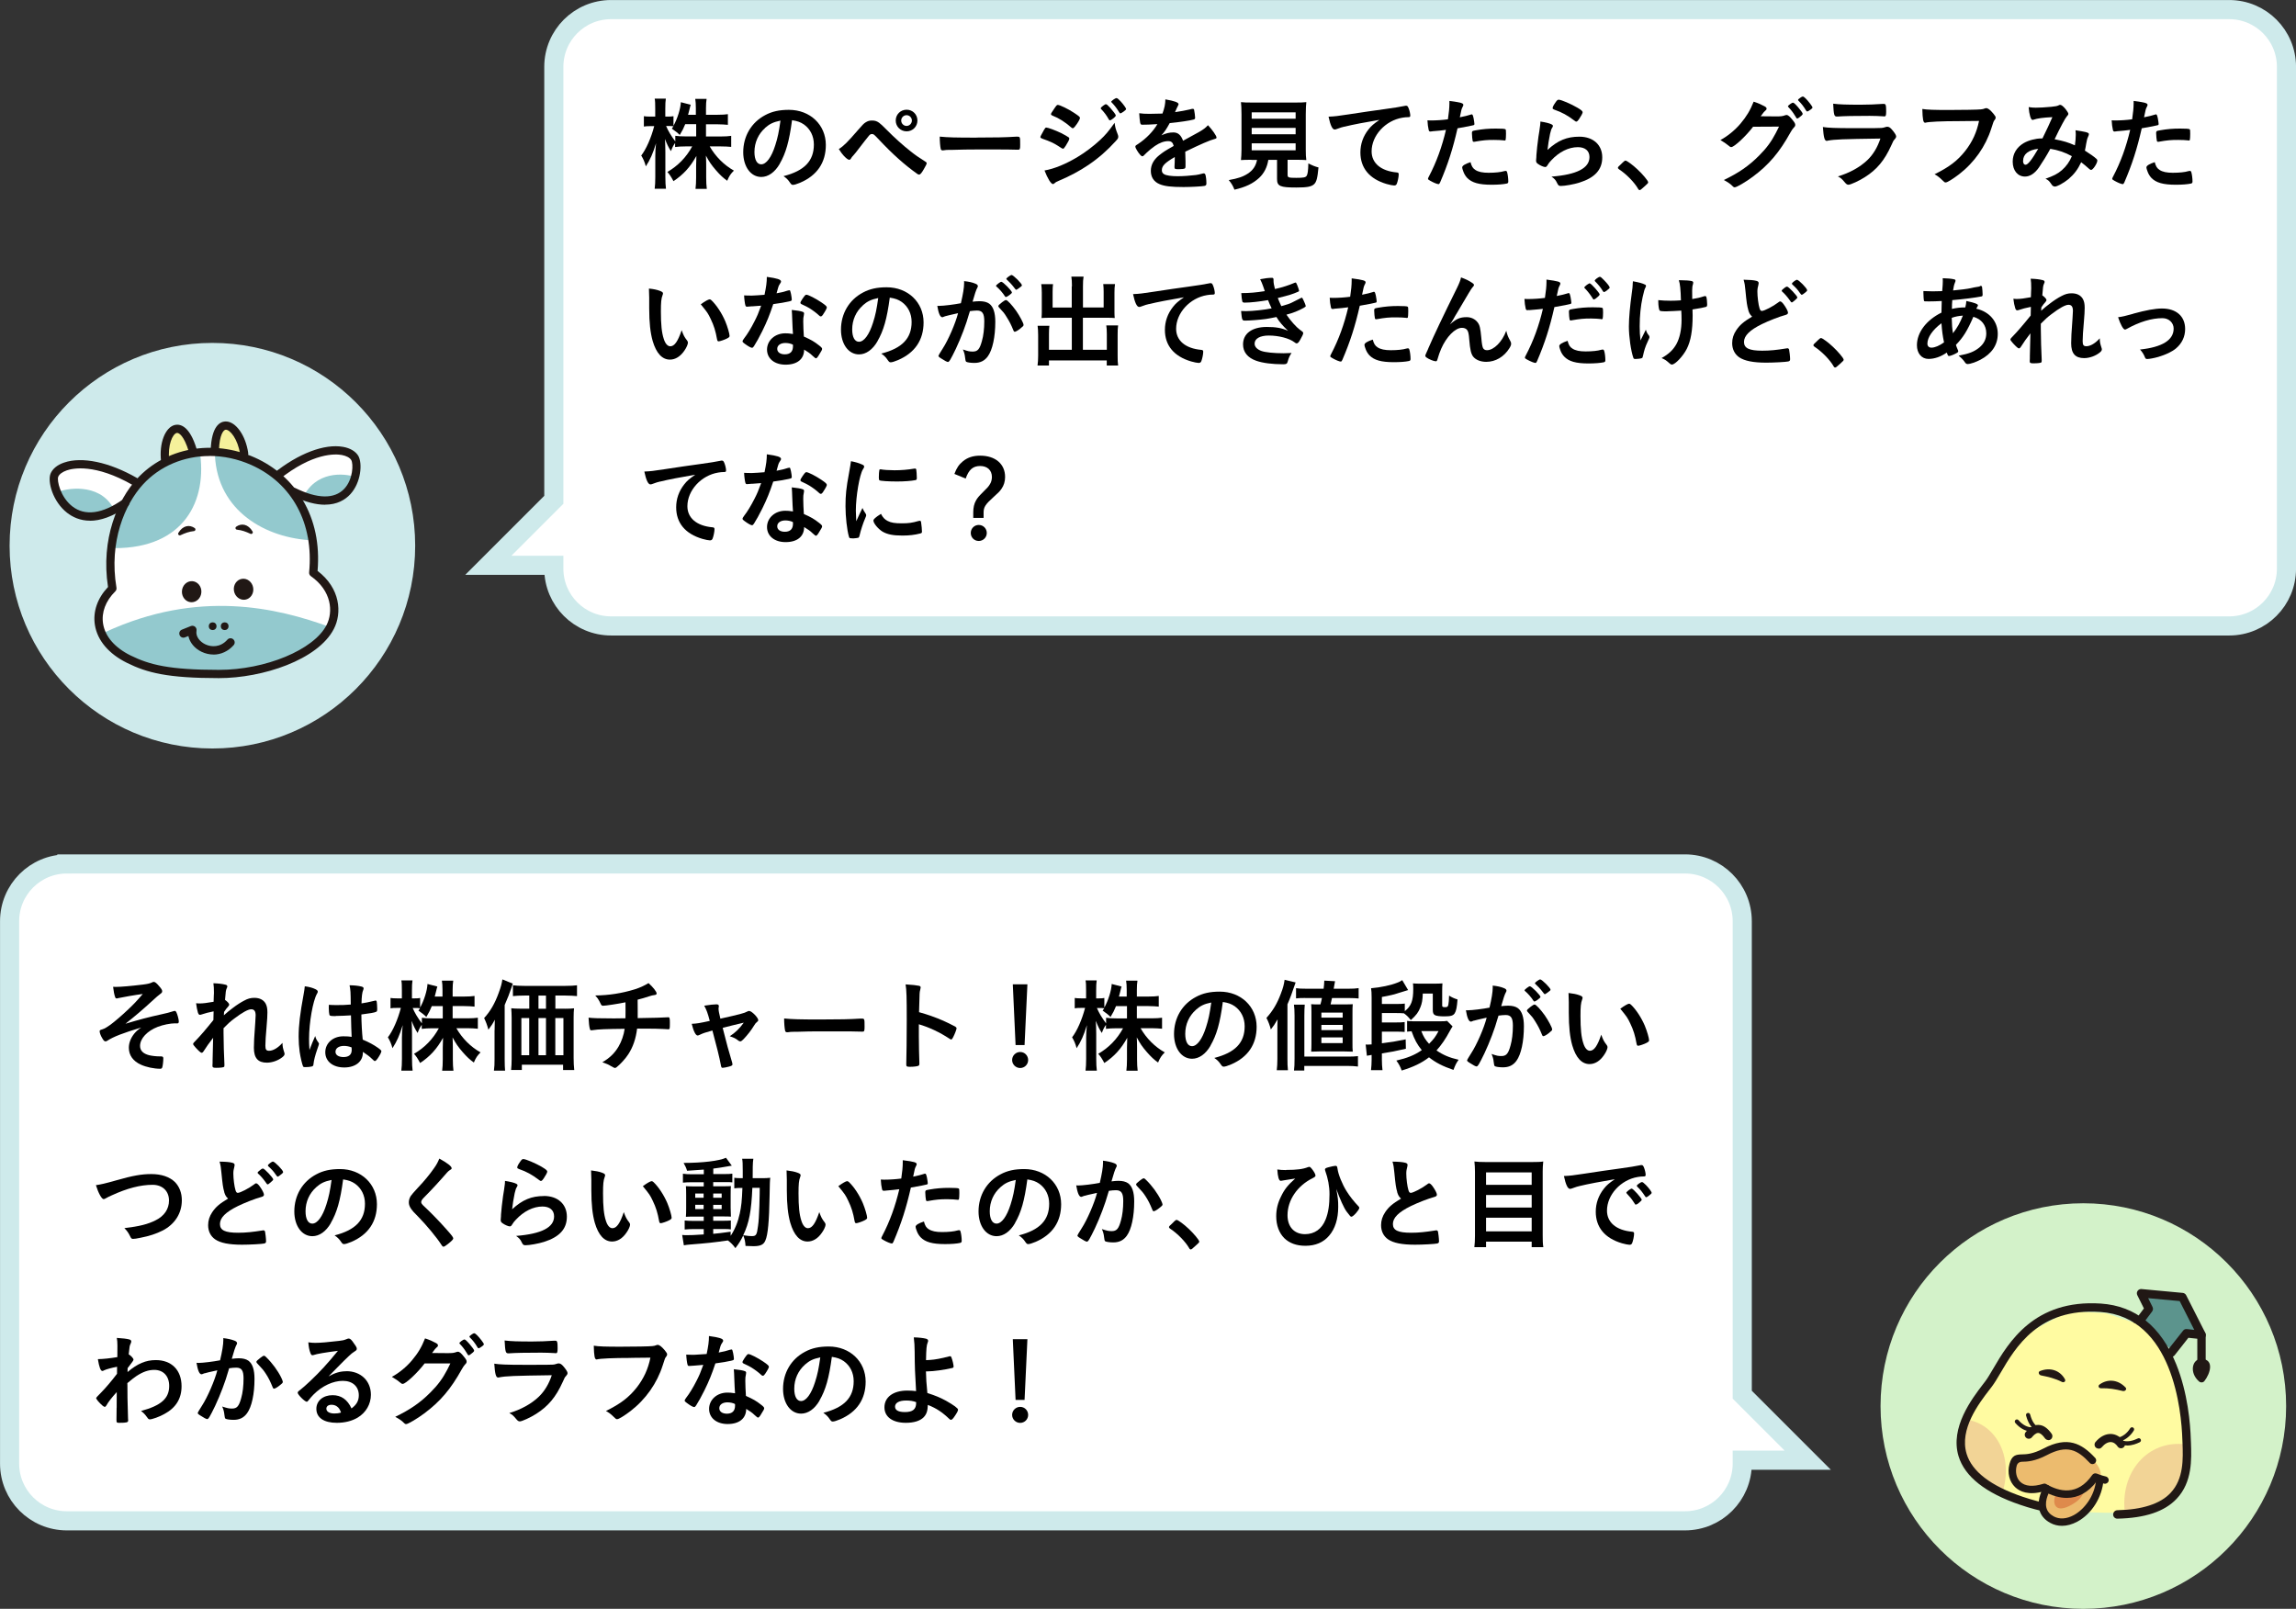 <?xml version="1.0" encoding="UTF-8"?>
<svg id="_レイヤー_2" data-name="レイヤー 2" xmlns="http://www.w3.org/2000/svg" width="339.66" height="238.01" viewBox="0 0 339.66 238.01">
  <rect x="0" y="0" width="339.66" height="238.01" fill="#333333" stroke="none"/>
  <defs>
    <style>
      .cls-1 {
        fill: #211815;
      }

      .cls-2 {
        fill: #f5f19b;
      }

      .cls-3 {
        fill: #ecbb6e;
      }

      .cls-4 {
        fill: #93c9ce;
      }

      .cls-5 {
        fill: #5c948d;
      }

      .cls-6 {
        fill: #fffba1;
      }

      .cls-7, .cls-8 {
        fill: #fff;
      }

      .cls-9 {
        fill: #d3f2c9;
      }

      .cls-10 {
        fill: #de8a4c;
      }

      .cls-11 {
        fill: #ceeaeb;
      }

      .cls-12 {
        fill: #f2d496;
      }

      .cls-8 {
        stroke: #ceeaeb;
        stroke-miterlimit: 10;
        stroke-width: 2.83px;
      }
    </style>
  </defs>
  <g id="_レイヤー_1-2" data-name="レイヤー 1">
    <g>
      <path class="cls-8" d="M329.77,1.42H90.4c-4.68,0-8.47,3.79-8.47,8.47v64.05s-9.69,9.69-9.69,9.69h9.69s0,.5,0,.5c0,4.68,3.79,8.47,8.47,8.47h239.38c4.68,0,8.47-3.79,8.47-8.47V9.89c0-4.68-3.79-8.47-8.47-8.47Z"/>
      <g>
        <path d="M104.5,20.19h2.13c.68,0,1.1-.03,1.54-.09v1.63c-.48-.04-.93-.07-1.56-.07h-1.62c.86,1.5,2.1,2.74,3.58,3.58-.48.48-.69.78-.99,1.5-.61-.43-1.05-.85-1.62-1.5-.74-.85-1.05-1.32-1.53-2.22.03.54.04,1,.04,1.44v1.81c0,.67.03,1.2.09,1.67h-1.67c.06-.46.09-1,.09-1.68v-1.71c0-.4.02-.88.04-1.48-.91,1.65-1.93,2.76-3.39,3.73-.38-.71-.58-1-.9-1.36,1.54-.89,2.8-2.17,3.67-3.78h-.95c-.64,0-1.11.03-1.58.09v-.6c-.25.36-.43.69-.61,1.21-.38-.58-.6-1.05-.89-1.8.03.47.06,1.27.06,1.91v3.69c0,.77.03,1.32.09,1.77h-1.67c.06-.46.09-1.02.09-1.77v-3.1c0-.57.02-.93.11-1.86-.44,1.46-.87,2.43-1.51,3.41-.18-.68-.38-1.11-.68-1.6.72-.92,1.47-2.61,1.92-4.35h-.57c-.44,0-.69.02-.96.06v-1.53c.24.04.51.06.96.06h.72v-1.16c0-.76-.01-1.14-.08-1.5h1.65c-.06.39-.08.8-.08,1.5v1.16h.43c.36,0,.54-.02.78-.06v1.42c.57-1.02,1.05-2.52,1.09-3.49l1.46.38c-.06.16-.1.34-.21.79-.08.27-.1.4-.18.69h1.15v-.99c0-.61-.03-.99-.09-1.36h1.68c-.06.36-.09.77-.09,1.36v.99h1.7c.72,0,1.14-.03,1.54-.09v1.58c-.42-.04-.9-.08-1.54-.08h-1.7v1.81ZM101.37,18.37c-.25.62-.39.9-.81,1.6q-.36-.38-1.17-.94c.12-.17.17-.24.24-.35-.2-.03-.44-.04-.71-.04h-.38c.34.79.71,1.4,1.36,2.28v-.83c.45.06.87.09,1.56.09h1.53v-1.81h-1.63Z"/>
        <path d="M115.35,24.24c-.72,1.25-1.71,1.94-2.73,1.94-1.56,0-2.67-1.53-2.67-3.66,0-2.37,1.2-4.41,3.25-5.49,1-.54,2.08-.78,3.51-.78,3.14,0,5.46,2.22,5.46,5.19,0,2.62-1.29,4.51-3.78,5.58-.5.21-.89.33-1.08.33-.18,0-.25-.06-.45-.34-.25-.39-.54-.68-.95-.95,3.09-.79,4.49-2.25,4.49-4.68,0-1.25-.53-2.29-1.46-2.96-.53-.36-.95-.51-1.77-.64-.42,3.16-.92,4.89-1.83,6.46ZM113.19,18.93c-1,.88-1.58,2.15-1.58,3.55,0,1.16.38,1.83,1,1.83.75,0,1.52-1.04,2.08-2.82.36-1.12.54-1.98.77-3.65-1.07.23-1.59.48-2.28,1.08Z"/>
        <path d="M126.9,19.27c.75-.85.87-.99,1.16-1.17.31-.19.55-.27.94-.27.44,0,.71.09,1.05.33q.26.17,1.2,1.12c.98,1,2.34,2.23,3.44,3.09.73.58,1.17.89,2.19,1.53.15.09.21.15.21.25s-.12.36-.42.87c-.34.6-.53.81-.71.81-.08,0-.15-.03-.24-.09-1.88-1.33-3.66-2.92-5.68-5.07-.75-.79-.79-.84-1.05-.84-.17,0-.27.06-.43.23-.14.15-1.08,1.36-1.56,1.99-.38.5-.39.52-.72.9-.22.24-.29.31-.36.45-.1.18-.18.24-.29.24-.17,0-.46-.22-.82-.61-.24-.27-.38-.45-.72-.98.71-.44,1.26-.99,2.82-2.79ZM135.72,17.83c0,.9-.71,1.6-1.6,1.6s-1.61-.7-1.61-1.6.71-1.6,1.61-1.6,1.6.7,1.6,1.6ZM133.32,17.83c0,.44.36.8.79.8s.79-.36.79-.8-.36-.79-.79-.79-.79.36-.79.79Z"/>
        <path d="M144.45,20.35c2.75,0,4.32-.03,5.83-.13h.19c.45,0,.45.01.45,1.21,0,.61-.04.72-.3.72h-.06c-.99-.04-1.54-.04-5.88-.04-1.59,0-2.38.02-3.76.06h-.44c-.48,0-.55.02-.84.06-.08,0-.13.02-.17.02-.17,0-.27-.08-.3-.21-.09-.38-.15-1.14-.15-1.83,1.21.12,2.28.15,5.42.15Z"/>
        <path d="M157.63,21.61c-.21.33-.27.39-.39.39q-.1,0-.75-.44c-.52-.34-1.18-.66-2.26-1.03-.24-.09-.32-.15-.32-.25,0-.08.12-.33.36-.74.06-.12.12-.21.15-.28.17-.3.24-.39.36-.39.25,0,1.38.42,2.19.81.45.23,1.02.55,1.14.65.04.06.08.1.08.18,0,.15-.21.56-.56,1.11ZM165.36,19.9c.06.15.07.24.07.33,0,.2-.07.32-.36.63-1.25,1.38-2.52,2.5-4.05,3.54-1.31.89-2.81,1.68-4.26,2.29-.44.18-.57.25-.74.41-.13.1-.18.13-.25.13-.29,0-.79-.82-1.25-2.01,1.46-.25,3.17-.96,4.91-2.01,1.08-.64,2.37-1.62,3.3-2.49.82-.76,1.29-1.33,2.16-2.55.09.71.15.9.47,1.73ZM159.07,18.67c-.2.24-.27.3-.38.3-.06,0-.13-.03-.22-.12-.93-.81-1.82-1.38-2.78-1.75-.15-.06-.21-.12-.21-.21,0-.06.01-.1.09-.23.72-1.09.75-1.14.92-1.14.3,0,1.54.6,2.4,1.17.72.48.88.61.88.76,0,.17-.34.77-.71,1.22ZM164.04,17.68c-.34-.61-.65-1.03-1.11-1.51-.07-.08-.09-.1-.09-.14,0-.09.09-.19.34-.38.24-.17.33-.23.42-.23.12,0,.27.12.64.53.46.52.83,1,.83,1.14,0,.17-.67.71-.88.71-.06,0-.09-.03-.15-.12ZM166.14,16.56c-.19.14-.33.21-.4.21-.05,0-.08-.01-.15-.13-.41-.66-.67-1-1.12-1.47-.06-.05-.08-.09-.08-.11,0-.13.6-.55.78-.55.12,0,.33.17.63.5.43.48.79.99.79,1.11,0,.1-.12.21-.45.45Z"/>
        <path d="M173.79,23.23c-1.48.87-1.91,1.31-1.91,1.96,0,.27.11.45.33.58.33.2,1.07.3,2.01.3.81,0,1.93-.08,2.7-.18.32-.04.5-.09,1.09-.24h.08c.11,0,.18.07.23.18.09.31.15.77.15,1.31,0,.23-.08.31-.27.36-.36.08-2.03.17-3.12.17-1.83,0-2.8-.12-3.52-.42-.87-.36-1.31-1.04-1.31-1.98,0-.87.41-1.63,1.21-2.28.65-.51.79-.62,2.17-1.4-.12-.5-.34-.71-.81-.71-.62,0-1.26.24-1.96.71-.43.3-.95.72-1.26,1.03-.45.47-.5.5-.62.5-.15,0-.46-.34-.78-.87-.15-.25-.24-.45-.24-.55,0-.14.03-.17.39-.39,1.23-.82,2.25-1.88,2.87-2.95-1.07.07-1.62.09-2.21.09-.23,0-.27-.04-.34-.3-.05-.2-.12-.99-.14-1.4.51.07.81.09,1.53.09.58,0,1.23-.02,1.91-.04.31-.85.42-1.4.43-2.1,1.33.23,1.95.45,1.95.71,0,.06-.02.09-.06.18-.1.19-.22.43-.42.9q-.03.06-.04.1c.86-.12,1.61-.27,2.13-.39.33-.09.41-.1.48-.1.12,0,.18.04.21.14.06.27.15.96.15,1.17,0,.16-.06.24-.25.28-.48.14-2.13.39-3.51.52-.45.83-.76,1.31-1.23,1.81.67-.31,1.18-.43,1.78-.43.68,0,1.12.39,1.43,1.23,1.48-.81,2.28-1.24,2.37-1.3.69-.4.98-.63,1.31-1,.61.63,1.27,1.57,1.27,1.83,0,.09-.06.15-.25.2-.74.19-2.1.78-4.38,1.89.01.27.04.96.04,1.44v.72c0,.18-.03.27-.1.31-.08.08-.48.12-.93.12-.51,0-.6-.04-.6-.29v-.06c.03-.44.04-1,.04-1.36v-.08Z"/>
        <path d="M185.14,23.64c-.67,0-1.2.01-1.56.04.04-.42.08-.89.08-1.53v-5.25c0-.78-.03-1.42-.08-1.79.42.05.87.06,1.52.06h6.64c.63,0,1.09-.01,1.51-.06-.04.31-.08.98-.08,1.79v5.25c0,.72.02,1.11.08,1.53-.38-.03-.96-.04-1.53-.04h-1.24v2.22c0,.4.12.45,1.29.45,1.08,0,1.36-.06,1.53-.3.15-.21.23-.78.25-1.84.6.31.96.46,1.5.6-.15,1.6-.29,2.14-.66,2.49-.4.36-1.02.48-2.62.48-2.42,0-2.85-.2-2.85-1.27v-2.82h-1.29c-.17,1.09-.63,1.99-1.36,2.67-.92.84-2,1.36-3.65,1.74-.24-.6-.42-.9-.84-1.42,1.37-.24,2.12-.5,2.82-.96.76-.5,1.18-1.12,1.36-2.02h-.82ZM185.17,17.56h6.5v-.94h-6.5v.94ZM185.17,19.86h6.5v-.94h-6.5v.94ZM185.17,22.24h6.5v-1.04h-6.5v1.04Z"/>
        <path d="M198.9,18.73c-.39.09-.53.13-1.07.33-.19.08-.3.1-.39.1-.33,0-.63-.61-.9-1.9.96-.04,1.31-.09,2.97-.34,1.8-.27,4.08-.62,5.28-.77,1.35-.18,2.43-.36,3-.48.1-.03.15-.03.22-.03.2,0,.27.09.41.47.12.31.21.76.21.98,0,.18-.06.24-.27.24-.32,0-.6.03-.89.08-2.53.42-4.56,2.64-4.56,4.98,0,1.75,1.38,2.91,3.72,3.12.21.01.29.09.29.27,0,.38-.15,1.09-.29,1.42-.08.17-.19.24-.39.24s-.65-.09-1.11-.22c-2.55-.75-3.88-2.37-3.88-4.67,0-1.25.41-2.4,1.19-3.39.42-.54.78-.84,1.63-1.43-1.96.33-4.04.72-5.17,1.01Z"/>
        <path d="M211.86,19.44h-.09c-.08.02-.14.02-.17.02-.13,0-.21-.06-.25-.25-.09-.38-.15-.84-.18-1.41.21.02.38.02.48.02.81,0,1.75-.06,2.55-.17.15-.99.22-1.75.22-2.37v-.35c1.74.23,2.07.33,2.06.6,0,.07-.03.12-.09.25-.18.35-.19.39-.43,1.57.58-.1,1.33-.3,1.63-.4.06-.03.08-.03.12-.03.13,0,.17.06.29.58.06.3.12.72.12.84,0,.1-.04.17-.18.19q-.27.09-2.32.45c-.69,3.04-1.41,5.29-2.57,7.99-.08.19-.15.27-.24.27-.2,0-.72-.21-1.23-.5-.25-.13-.33-.21-.33-.29,0-.06.04-.16.12-.31,1.14-2.16,1.96-4.45,2.54-6.93-.66.09-1.12.14-2.04.21ZM218.26,25.14c.44.29,1.07.42,1.95.42.97,0,1.82-.09,2.29-.24.12-.03.15-.04.21-.04.13,0,.2.04.24.18.1.31.18.93.18,1.39,0,.2-.06.27-.25.31-.5.11-1.33.17-2.22.17-1.88,0-2.92-.3-3.62-1.02-.25-.27-.46-.62-.58-.99-.09-.21-.15-.46-.15-.55,0-.26.45-.53,1.23-.78.17.63.34.9.72,1.15ZM222.48,20.77c-.3-.04-.93-.07-1.46-.07-1.11,0-1.57.04-2.89.27-.03.01-.08.01-.1.01-.09,0-.14-.03-.17-.12-.04-.1-.11-.84-.11-1.16,0-.19.03-.28.15-.33.06-.03.15-.04.46-.1,1.02-.18,1.88-.25,2.92-.25.87,0,1.32.03,1.42.1.08.06.09.18.09.68,0,.43-.03.82-.06.91-.02.05-.08.08-.15.08-.03,0-.08,0-.12-.02Z"/>
        <path d="M233.64,20.22c2.05,0,3.39,1.21,3.39,3.06s-1.12,3.02-3.37,3.73c-.81.26-2.15.5-2.75.5-.32,0-.39-.08-.6-.51-.16-.35-.34-.56-.79-.87,3.77-.3,5.62-1.26,5.62-2.9,0-.92-.64-1.46-1.72-1.46-1.37,0-2.78.71-3.93,1.95-.21.21-.41.46-.54.69s-.23.3-.36.3c-.22,0-.75-.22-1.11-.49-.18-.14-.24-.24-.24-.48q0-.12.04-.48s0-.15.01-.31c.08-.96.12-1.37.3-2.72q.03-.16.14-.87s.04-.33.12-.89c.01-.13.03-.25.03-.49.72.1,1.4.27,1.68.43.12.06.18.14.17.23,0,.06-.03.1-.07.2-.17.25-.21.39-.35.96-.13.57-.34,1.89-.38,2.38,1.53-1.41,2.87-1.96,4.71-1.96ZM233.37,15.94c.58.34.76.51.76.67,0,.14-.24.58-.5.96-.24.35-.33.42-.45.42-.07,0-.12-.03-.3-.17-1-.76-1.8-1.2-2.92-1.59-.22-.09-.27-.12-.27-.24,0-.15.12-.41.39-.79.24-.36.34-.45.51-.45.36,0,1.83.63,2.78,1.19Z"/>
        <path d="M240.03,24.06c.27-.24.34-.3.45-.3.19,0,1.09.66,1.75,1.29.75.69,1.59,1.69,1.59,1.9,0,.14-.03.17-.46.56-.57.52-.69.61-.79.61-.09,0-.18-.06-.25-.21-.53-.93-1.73-2.16-2.79-2.85-.12-.09-.18-.15-.18-.24,0-.1.03-.15.69-.76Z"/>
        <path d="M259.36,18.73c-1.04,1.38-2.81,3.03-3.24,3.03-.13,0-.2-.03-.5-.29-.22-.19-.62-.46-1.11-.75,1.06-.57,2.16-1.47,2.98-2.44.88-1.05,1.41-1.92,1.94-3.24.73.24,1.12.42,1.62.69.21.12.29.21.29.34,0,.1-.04.2-.18.29-.15.12-.3.3-.69.84l2.24.02c.81,0,.96-.02,1.41-.18.06-.01.1-.03.17-.03.24,0,.49.23.93.78.29.36.36.51.36.68s-.04.24-.25.45c-.12.12-.31.41-.46.68-1.62,2.92-3.18,4.77-5.56,6.54-1.04.78-2.4,1.57-2.68,1.57-.12,0-.23-.06-.36-.21-.25-.27-.66-.55-1.25-.87,2.19-1.05,3.72-2.1,5.22-3.62,1.07-1.06,1.82-2.08,2.47-3.34.14-.25.23-.45.47-.94l-3.79.02ZM266.5,17.11c-.33.29-.53.42-.62.42s-.09,0-.36-.45c-.24-.41-.6-.87-.94-1.22-.06-.06-.08-.09-.08-.13,0-.12.57-.54.74-.54.12,0,.3.15.75.66.4.46.69.87.69.97s-.04.17-.18.29ZM267.18,16.35c-.36-.61-.71-1.05-1.11-1.44-.06-.06-.07-.09-.07-.12,0-.08.07-.15.33-.33.2-.15.29-.18.39-.18.17.02.55.39,1.06,1.05.21.27.35.5.35.57s-.05.15-.23.28c-.24.18-.46.31-.55.31-.06,0-.11-.03-.17-.15Z"/>
        <path d="M270.36,20.82s-.11.02-.12.02c-.33,0-.46-.51-.57-2.05.74.12,1.77.17,4.56.17,3,0,3.81,0,4.1-.03.22-.02.27-.03.57-.12.11-.04.2-.06.29-.06.22,0,.41.1.64.36.41.46.68.88.68,1.06,0,.17-.08.28-.25.48-.12.1-.2.24-.48.88-1,2.21-2.13,3.56-3.9,4.68-.81.53-2.12,1.12-2.42,1.12-.21,0-.33-.09-.58-.39-.39-.47-.57-.63-.99-.84,1.71-.51,3.27-1.36,4.38-2.43.84-.81,1.47-1.86,1.91-3.17-5.69.08-6.74.12-7.8.31ZM275.26,15.49q1.56,0,3.29-.12h.18c.2,0,.27.15.29.6,0,.18,0,.35.01.5v.06c0,.54-.06.69-.25.69-.06,0-.18-.02-.31-.02-.29-.03-1.41-.06-1.88-.06-2.25,0-3.86.03-4.74.1h-.12c-.39,0-.45-.22-.54-1.9.98.12,1.92.15,4.08.15Z"/>
        <path d="M289.9,17.92c-2.69,0-4.58.09-5.06.23-.01.01-.03.01-.04.01-.29,0-.38-.49-.42-2.04.74.12,1.7.15,3.92.15,2.01,0,4.37-.04,4.74-.09.27-.03.36-.04.63-.15.08-.03.1-.03.17-.03.25,0,.57.24,1.05.81.29.36.34.45.34.61,0,.1-.04.19-.15.33-.15.18-.17.23-.5,1.27-.84,2.64-2.5,5.01-4.75,6.75-.9.69-1.75,1.22-1.98,1.22-.17,0-.19-.02-.54-.36-.4-.4-.72-.63-1.12-.85,2.21-1.09,3.41-2.02,4.56-3.48,1.03-1.32,1.68-2.73,2.02-4.41q-1.17.02-2.86.03Z"/>
        <path d="M303.33,21.99c-.54,1-1.16,1.99-1.71,2.8-.62.88-1.32,1.33-2.05,1.33-1.08,0-1.82-.89-1.82-2.21,0-1.14.57-2.11,1.63-2.74.71-.41,1.77-.69,2.62-.69h.15c.76-1.56.96-1.98,1.47-3.15-1.38.06-2.22.18-2.83.39-.03.02-.08.02-.11.02-.25,0-.49-.78-.57-1.9.33.06.64.09,1.05.09.51,0,1.38-.04,2.29-.13q.85-.08,1.05-.2c.12-.06.2-.09.27-.09.19,0,.49.24.82.65.24.31.39.57.39.67,0,.12-.06.23-.24.41-.22.24-.92,1.53-1.79,3.36,1.42.28,1.96.45,3,.9.08-.52.13-1.14.13-1.56,0-.19-.01-.42-.04-.67.65.09,1.19.19,1.62.3.27.08.36.15.36.27,0,.1-.03.21-.12.39-.13.28-.18.48-.29,1.09-.04.31-.09.52-.18.96.76.48,1.42.94,1.72,1.23.08.08.12.15.12.23,0,.42-.65,1.4-.92,1.4-.08,0-.15-.04-.27-.14-.4-.36-.9-.78-1.2-1-.51,1.08-1.04,1.77-1.86,2.48-.71.58-1.68,1.12-2.04,1.12-.12,0-.25-.06-.36-.15-.04-.04-.04-.06-.24-.33-.23-.35-.42-.51-.78-.68,1.2-.42,1.79-.72,2.43-1.27.65-.57,1.14-1.26,1.47-2.07-1.02-.56-2.03-.9-3.21-1.09ZM299.28,23.79c0,.36.13.58.38.58.33,0,.92-.73,1.86-2.35-1.42.15-2.23.79-2.23,1.77Z"/>
        <path d="M313.08,19.44h-.09c-.08.02-.14.02-.17.02-.13,0-.21-.06-.25-.25-.09-.38-.15-.84-.18-1.41.21.02.38.02.48.02.81,0,1.75-.06,2.55-.17.15-.99.22-1.75.22-2.37v-.35c1.74.23,2.07.33,2.06.6,0,.07-.03.12-.09.25-.18.35-.19.39-.43,1.57.58-.1,1.33-.3,1.63-.4.06-.03.08-.03.12-.03.13,0,.17.06.29.58.06.3.12.72.12.84,0,.1-.04.17-.18.19q-.27.09-2.32.45c-.69,3.04-1.41,5.29-2.57,7.99-.08.19-.15.27-.24.27-.2,0-.72-.21-1.23-.5-.25-.13-.33-.21-.33-.29,0-.06.04-.16.12-.31,1.14-2.16,1.96-4.45,2.54-6.93-.66.09-1.12.14-2.04.21ZM319.48,25.14c.44.29,1.07.42,1.95.42.97,0,1.82-.09,2.29-.24.12-.03.15-.04.21-.04.13,0,.2.04.24.18.1.31.18.93.18,1.39,0,.2-.06.27-.25.31-.5.11-1.33.17-2.22.17-1.88,0-2.92-.3-3.62-1.02-.25-.27-.46-.62-.58-.99-.09-.21-.15-.46-.15-.55,0-.26.45-.53,1.23-.78.17.63.34.9.72,1.15ZM323.7,20.77c-.3-.04-.93-.07-1.46-.07-1.11,0-1.57.04-2.89.27-.03.01-.08.01-.1.01-.09,0-.14-.03-.17-.12-.04-.1-.11-.84-.11-1.16,0-.19.03-.28.15-.33.06-.03.15-.04.46-.1,1.02-.18,1.88-.25,2.92-.25.87,0,1.32.03,1.42.1.08.06.09.18.09.68,0,.43-.03.82-.06.91-.02.05-.08.08-.15.08-.03,0-.08,0-.12-.02Z"/>
        <path d="M96.04,44.04c0-.44-.02-1.02-.04-1.35.69.07,1.2.18,1.6.33.36.14.48.23.48.39q0,.09-.06.24c-.2.51-.25,1.08-.25,2.44,0,1.92.12,3.12.42,4.03.22.71.57,1.11.97,1.11.62,0,1.12-.72,1.68-2.38.28.77.39.99.81,1.53.08.1.12.21.12.31,0,.24-.22.75-.53,1.19-.58.85-1.33,1.32-2.13,1.32-1.15,0-2.02-.93-2.56-2.77-.34-1.2-.51-2.71-.51-4.81v-1.58ZM104.97,44.28c.09,0,.17.04.29.15.75.72,1.53,1.92,2.03,3.09.33.79.64,1.86.64,2.17,0,.15-.08.23-.39.39-.34.18-1.05.42-1.23.42-.13,0-.19-.08-.24-.34-.2-1.16-.46-2-.93-2.97-.42-.87-.45-.92-1.47-2.17.63-.46,1.12-.73,1.3-.73Z"/>
        <path d="M111.28,45.31c-.27.02-.43.03-.61.05-.14.01-.15.01-.17.01-.12,0-.18-.04-.23-.19-.08-.24-.18-1.04-.19-1.48.17.01.6.03,1.14.03.17,0,1.35-.07,1.88-.12.25-1.21.34-1.84.34-2.65,1.54.21,2.1.39,2.1.68,0,.1-.01.13-.24.48-.12.18-.17.34-.42,1.27.7-.12,1.12-.23,1.68-.41.1-.03.15-.04.22-.04.11,0,.13.08.23.51.07.37.12.69.12.85,0,.18-.04.21-.43.3-.51.12-1.38.27-2.31.39-.56,1.68-.93,2.58-1.62,3.99-.53,1.05-.83,1.6-1.23,2.23-.12.18-.19.24-.3.24-.15,0-.57-.22-1.09-.61-.24-.17-.3-.24-.3-.35s.06-.19.25-.46c.43-.54,1-1.47,1.5-2.46.42-.82.57-1.17,1-2.35-.58.05-.63.06-1.32.1ZM116.22,53.95c-1.64,0-2.75-.9-2.75-2.23s1.15-2.41,2.7-2.41c.36,0,.53.01,1.14.1-.06-.72-.06-1.01-.12-2.4,0-.29-.03-.68-.06-1.16.77.08,1.35.17,1.64.29.12.04.18.12.18.24,0,.08-.01.14-.03.24-.08.31-.09.54-.09.94,0,.56.04,1.5.09,2.23,1.07.48,1.5.72,2.25,1.31.33.25.45.39.45.51,0,.15-.08.29-.5.96-.18.3-.31.44-.42.44q-.09,0-.51-.39c-.33-.33-.71-.58-1.23-.9,0,1.4-1.02,2.23-2.74,2.23ZM116.19,50.74c-.72,0-1.21.34-1.21.87,0,.5.45.81,1.12.81.79,0,1.21-.4,1.21-1.2,0-.12,0-.24-.02-.24-.3-.15-.7-.24-1.11-.24ZM121.8,46.48c-.18.26-.27.33-.38.33-.08,0-.13-.03-.24-.13-.38-.36-.9-.75-1.46-1.1q-.36-.22-1.02-.52c-.21-.09-.29-.15-.29-.27,0-.1.08-.24.3-.58.36-.52.45-.61.58-.61.28,0,1.39.57,2.19,1.11.65.44.84.61.84.78,0,.12-.24.57-.54,1Z"/>
        <path d="M129.81,50.49c-.72,1.25-1.71,1.94-2.73,1.94-1.56,0-2.67-1.53-2.67-3.66,0-2.37,1.2-4.41,3.25-5.49,1-.54,2.08-.78,3.51-.78,3.14,0,5.46,2.22,5.46,5.19,0,2.62-1.29,4.51-3.78,5.58-.5.21-.89.33-1.08.33-.18,0-.25-.06-.45-.34-.25-.39-.54-.68-.95-.95,3.09-.79,4.49-2.25,4.49-4.68,0-1.25-.53-2.29-1.46-2.96-.53-.36-.95-.51-1.77-.64-.42,3.16-.92,4.89-1.83,6.46ZM127.65,45.18c-1,.88-1.58,2.15-1.58,3.55,0,1.16.38,1.83,1,1.83.75,0,1.52-1.04,2.08-2.82.36-1.12.54-1.98.77-3.65-1.07.23-1.59.48-2.28,1.08Z"/>
        <path d="M139.86,46.77c-.12.03-.18.06-.27.1-.08.04-.12.06-.18.06-.33,0-.57-.57-.75-1.68h.29c.63,0,2.24-.2,3.2-.39.31-1.31.48-2.31.48-3.02,0-.06,0-.15-.01-.25.64.06,1.26.19,1.68.38.24.09.36.21.36.36,0,.08-.02.14-.09.26q-.23.39-.69,2.04c.36-.04.76-.07,1.02-.07.62,0,1.1.12,1.44.36.6.44.9,1.32.9,2.69,0,2.23-.41,4.15-1.1,5.1-.48.66-1.11.98-2,.98-.54,0-1.05-.08-1.2-.17q-.12-.08-.17-.63c-.04-.41-.13-.77-.32-1.19.78.27.98.31,1.46.31.72,0,1.02-.35,1.35-1.56.23-.79.35-1.81.35-2.92,0-1.17-.29-1.59-1.08-1.59-.27,0-.71.04-1.05.09-.04.18-.06.2-.12.39-.42,1.54-1.19,3.55-1.95,5.17-.79,1.63-.99,1.96-1.18,1.96-.12,0-.53-.21-.96-.5-.35-.21-.44-.3-.44-.42q0-.07.62-1.05c.83-1.27,1.91-3.77,2.28-5.25-1.11.25-1.73.39-1.86.44ZM149.28,43.69c-.24.18-.41.25-.48.25-.04,0-.09-.03-.13-.1-.32-.51-.84-1.1-1.28-1.47-.03-.03-.04-.06-.04-.09,0-.06.11-.17.36-.36.25-.18.33-.23.43-.23.24,0,1.56,1.33,1.56,1.58,0,.09-.12.19-.42.42ZM147.69,45.28c0-.1.13-.24.57-.58.3-.23.45-.31.57-.31.2,0,.87.72,1.5,1.6.52.75,1.09,1.81,1.09,2.07,0,.15-.04.19-.52.58-.3.24-.65.44-.77.44-.1,0-.15-.04-.25-.3-.29-.72-.54-1.21-.95-1.86-.4-.65-.43-.67-1.15-1.45-.06-.08-.09-.12-.09-.18ZM149.65,40.68c.25,0,1.53,1.27,1.53,1.53,0,.07-.09.17-.39.38-.27.21-.41.28-.46.28q-.08,0-.38-.42c-.25-.34-.74-.85-1-1.08-.04-.04-.08-.07-.08-.12,0-.12.62-.57.78-.57Z"/>
        <path d="M158.58,42.36c0-.69-.03-1.05-.09-1.44h1.81c-.07.42-.09.76-.09,1.44v3.13h3.06v-2.34c0-.46-.02-.77-.06-1.12h1.74c-.06.42-.08.72-.08,1.25v2.85c0,.38.01.66.04.92-.3-.03-.66-.04-1.02-.04h-3.69v4.74h3.54v-2.37c0-.51-.03-.9-.08-1.24h1.75c-.06.36-.07.81-.07,1.38v3.09c0,.67.01,1.05.07,1.46h-1.68v-.75h-8.55v.75h-1.69c.06-.44.09-.85.09-1.46v-3.03c0-.58-.03-.98-.08-1.38h1.74c-.04.36-.06.65-.06,1.23v2.32h3.38v-4.74h-3.45c-.39,0-.72.02-1.03.04.03-.38.04-.58.04-.92v-2.83c0-.52-.03-.9-.08-1.26h1.74c-.04.33-.06.66-.06,1.14v2.32h2.83v-3.13Z"/>
        <path d="M169.98,44.98c-.39.09-.53.13-1.07.33-.19.08-.3.1-.39.1-.33,0-.63-.61-.9-1.9.96-.04,1.31-.09,2.97-.34,1.8-.27,4.08-.62,5.28-.77,1.35-.18,2.43-.36,3-.48.1-.03.15-.03.22-.03.2,0,.27.09.41.47.12.31.21.76.21.98,0,.18-.06.24-.27.24-.32,0-.6.03-.89.08-2.53.42-4.56,2.64-4.56,4.98,0,1.75,1.38,2.91,3.72,3.12.21.01.29.09.29.27,0,.38-.15,1.09-.29,1.42-.08.17-.19.24-.39.24s-.65-.09-1.11-.22c-2.55-.75-3.88-2.37-3.88-4.67,0-1.25.41-2.4,1.19-3.39.42-.54.78-.84,1.63-1.43-1.96.33-4.04.72-5.17,1.01Z"/>
        <path d="M187.59,44.4c-1.29.22-2.62.37-3.43.37-.24,0-.34-.04-.38-.18-.06-.23-.12-.67-.15-1.23,1.22,0,2.15-.08,3.48-.29q-.08-.23-.27-.78c-.13-.36-.25-.66-.42-.98.65-.13,1.23-.21,1.77-.21.13,0,.21.09.21.24v.21c0,.27.06.63.21,1.21,1.12-.25,2.08-.57,2.85-.9.12-.04.15-.06.2-.06.07,0,.12.07.25.39.13.34.27.73.27.81s-.03.1-.12.15c-.88.38-1.29.51-3.03.94.21.52.27.66.52,1.2.83-.22,1.23-.36,1.53-.51l1.41-.71s.04-.03.04-.03c.01,0,.04.01.06.01.06,0,.12.09.25.38.18.36.33.77.33.85q0,.1-.31.27c-.83.45-1.47.71-2.55,1,.6.89,1.46,1.85,1.96,2.21s.52.39.52.54c0,.13-.15.45-.43.94-.25.44-.38.56-.54.56-.09,0-.11,0-.33-.17-.76-.58-2.31-.99-3.79-.99-1.29,0-2.1.45-2.1,1.2,0,.46.36.84,1,1.08.58.21,1.88.34,3.27.34.33,0,.62-.01,1.2-.04-.27.39-.41.66-.58,1.29-.09.31-.2.38-.66.38-1.6,0-3.03-.18-3.99-.52-1.28-.45-1.95-1.29-1.95-2.42,0-1.6,1.32-2.58,3.51-2.58,1.35,0,2.21.15,3.15.57-.84-.79-1.29-1.33-1.72-2.04-.72.15-1.08.21-1.56.29-.86.12-2.42.24-3.04.24-.48,0-.5-.02-.63-1.42.33.02.58.02.73.02.96,0,2.79-.2,3.79-.41-.18-.38-.38-.81-.54-1.24Z"/>
        <path d="M197.4,45.69h-.09c-.08.02-.14.02-.17.02-.13,0-.21-.06-.25-.25-.09-.38-.15-.84-.18-1.41.21.02.38.02.48.02.81,0,1.75-.06,2.55-.17.15-.99.22-1.75.22-2.37v-.35c1.74.23,2.07.33,2.06.6,0,.07-.03.12-.09.25-.18.35-.19.39-.43,1.57.58-.1,1.33-.3,1.63-.4.06-.03.08-.03.12-.03.13,0,.17.06.29.58.06.3.12.72.12.84,0,.1-.04.17-.18.19q-.27.09-2.32.45c-.69,3.04-1.41,5.29-2.57,7.99-.08.19-.15.27-.24.27-.2,0-.72-.21-1.23-.5-.25-.13-.33-.21-.33-.29,0-.06.04-.16.12-.31,1.14-2.16,1.96-4.45,2.54-6.93-.66.09-1.12.14-2.04.21ZM203.8,51.39c.44.29,1.07.42,1.95.42.97,0,1.82-.09,2.29-.24.12-.03.15-.04.21-.04.13,0,.2.04.24.18.1.31.18.93.18,1.39,0,.2-.06.27-.25.31-.5.11-1.33.17-2.22.17-1.88,0-2.92-.3-3.62-1.02-.25-.27-.46-.62-.58-.99-.09-.21-.15-.46-.15-.55,0-.26.45-.53,1.23-.78.17.63.34.9.72,1.15ZM208.02,47.02c-.3-.04-.93-.07-1.46-.07-1.11,0-1.57.04-2.89.27-.03.01-.08.01-.1.01-.09,0-.14-.03-.17-.12-.04-.1-.11-.84-.11-1.16,0-.19.03-.28.15-.33.06-.03.15-.04.46-.1,1.02-.18,1.88-.25,2.92-.25.87,0,1.32.03,1.42.1.08.06.09.18.09.68,0,.43-.03.82-.06.91-.02.05-.08.08-.15.08-.03,0-.08,0-.12-.02Z"/>
        <path d="M217.8,41.85c.18.12.25.21.25.31s-.01.12-.24.38c-.08.09-.3.42-.54.83q-.75,1.25-1.16,1.96c-.42.71-.69,1.19-.84,1.41q-.04.07-.25.45c-.2.35-.32.52-.53.81.97-.85,1.5-1.08,2.49-1.08.66,0,1.25.29,1.62.78.31.42.4.81.54,2.28.07.88.15,1.27.25,1.5.1.21.31.33.58.33,1.03,0,2.26-1.25,2.86-2.88.15.63.27.93.58,1.48.11.18.14.3.14.45,0,.17-.08.38-.26.66-.78,1.26-2.05,2.01-3.42,2.01-.85,0-1.57-.3-1.95-.79-.3-.42-.44-.98-.56-2.44-.07-.96-.15-1.29-.36-1.53-.17-.18-.41-.27-.74-.27-.99,0-2.29,1.33-3.06,3.1-.22.51-.38.97-.54,1.54-.06.22-.13.31-.24.31-.31,0-1.04-.3-1.42-.58-.1-.09-.15-.15-.15-.24,0-.07.03-.15.22-.57.12-.27.17-.35.27-.62q1.11-2.59,4.19-8.82c.34-.69.51-1.12.61-1.58.78.29,1.14.47,1.62.79Z"/>
        <path d="M226.21,45.87h-.09c-.08.02-.13.02-.17.02-.13,0-.21-.06-.25-.26-.09-.37-.15-.82-.18-1.41.21.02.38.02.48.02.81,0,1.75-.06,2.55-.17.15-.99.23-1.74.23-2.37v-.34c1.74.24,2.07.33,2.05.6,0,.08-.03.12-.09.26-.18.34-.2.39-.44,1.57.58-.1,1.33-.3,1.64-.4.06-.03.07-.03.12-.03.13,0,.16.06.28.58.06.3.12.72.12.84,0,.11-.04.17-.18.2q-.27.09-2.33.45c-.69,3.06-1.41,5.29-2.56,7.99-.08.2-.15.27-.24.27-.2,0-.72-.21-1.23-.49-.26-.14-.33-.2-.33-.29,0-.06.04-.17.12-.31,1.14-2.16,1.97-4.45,2.54-6.91-.66.07-1.12.12-2.04.19ZM232.62,51.57c.43.29,1.06.42,1.95.42.97,0,1.81-.09,2.29-.24.12-.03.15-.04.21-.04.13,0,.19.04.24.18.11.31.18.93.18,1.4,0,.19-.06.27-.26.31-.49.1-1.33.17-2.22.17-1.88,0-2.92-.3-3.61-1.02-.25-.27-.46-.6-.58-.98-.09-.22-.15-.48-.15-.57,0-.25.45-.52,1.23-.78.17.63.34.92.72,1.15ZM236.83,47.2c-.3-.04-.93-.08-1.46-.08-1.11,0-1.58.05-2.89.27-.03.02-.08.02-.11.02-.09,0-.13-.03-.17-.12-.04-.1-.1-.84-.1-1.15,0-.19.03-.29.15-.33.06-.03.15-.04.46-.1,1.02-.18,1.88-.25,2.92-.25.87,0,1.32.03,1.43.1.07.06.09.18.09.67,0,.44-.03.83-.06.92-.01.04-.08.08-.15.08-.03,0-.08,0-.12-.02ZM235.18,41.92c.2,0,1.47,1.42,1.47,1.65,0,.06-.1.19-.22.29-.06.04-.15.12-.25.21-.13.12-.18.15-.33.21t-.08.03c-.06,0-.06-.01-.34-.45-.25-.39-.74-.99-.99-1.22-.03-.03-.07-.09-.07-.1.03-.06.04-.09.04-.09.07-.09.33-.3.39-.34.15-.08.24-.14.25-.15.01-.03.03-.03.04-.03h.09ZM237.72,42.97c-.21.15-.36.24-.43.24-.06,0-.09-.03-.17-.15-.33-.54-.65-.93-1.14-1.43-.04-.04-.06-.07-.06-.12,0-.14.57-.56.76-.56.11,0,.29.15.62.5.48.49.83.94.83,1.09,0,.09-.11.19-.41.42Z"/>
        <path d="M241.56,41.82v-.21c.94.17,1.42.3,1.81.5.11.04.13.1.13.21,0,.06-.03.13-.09.24-.13.24-.18.42-.41,1.41-.28,1.29-.43,2.73-.43,4.3,0,.84.03,1.3.12,2.1l.79-1.6c.09.31.21.57.39.78.12.15.14.19.14.31s0,.12-.29.75c-.32.67-.5,1.26-.66,2.02-.04.24-.09.31-.17.35-.12.06-.63.13-.93.13-.21,0-.29-.04-.33-.18-.36-1.02-.66-3.12-.66-4.62,0-1.29.17-3.07.43-4.95.09-.62.14-1.06.14-1.38v-.17ZM246.67,46.06c-.84,0-1.08-.03-1.16-.13-.1-.14-.19-.75-.19-1.31v-.22c.6.06,1.08.09,1.84.09.58,0,.92-.02,1.51-.06-.04-1.56-.13-2.49-.31-2.97h.4c.53,0,1.17.04,1.5.12.15.03.23.12.23.24,0,.06-.02.12-.04.23-.08.21-.12.54-.12.93,0,.23.01.93.01,1.11v.15c.75-.12,1.11-.2,1.74-.41.06-.02.12-.03.18-.03.09,0,.13.04.17.13.06.17.12.75.12,1.08,0,.24-.04.35-.17.39-.2.07-1.11.25-2,.38.02.42.02.65.02.88,0,2.21-.27,3.78-.87,4.96-.54,1.06-1.71,2.31-2.19,2.31-.13,0-.19-.03-.36-.18-.5-.44-.58-.51-1.17-.78,1.05-.58,1.72-1.22,2.19-2.07.5-.91.76-2.17.76-3.55,0-.1,0-.36-.01-.72-.01-.15-.01-.38-.03-.68-.54.04-1.75.1-2.05.1Z"/>
        <path d="M258.64,45.88c-.19-.66-.25-1.06-.43-2.91-.06-.72-.12-1.08-.27-1.59.91.02,1.5.06,1.9.17.23.06.33.17.33.33,0,.06-.01.13-.04.25-.1.36-.15.63-.15,1.02,0,.73.15,1.94.32,2.46.09.28.18.39.34.39.36,0,1.68-.69,2.4-1.24.19-.15.22-.17.3-.17.13,0,.27.1.5.39.38.51.67,1.06.67,1.27,0,.17-.11.27-.36.34-.93.25-2.46.85-3.49,1.35-1.83.9-2.66,1.73-2.66,2.65s.76,1.29,2.7,1.29c1.12,0,2.14-.1,3.52-.33.06-.02.17-.03.2-.03.12,0,.19.06.25.18.04.15.15,1.06.15,1.43,0,.21-.06.28-.26.34-.33.08-2.14.18-3.28.18-1.92,0-3.2-.26-3.99-.79-.67-.47-1.04-1.2-1.04-2.1,0-.69.2-1.31.6-1.9.52-.78,1.09-1.27,2.35-2.02-.31-.29-.43-.5-.57-.96ZM264.09,42.52c.12-.09.2-.12.29-.12.21,0,1.51,1.38,1.51,1.6,0,.09-.12.23-.41.46-.3.25-.33.27-.4.27-.09,0-.11,0-.39-.42-.3-.42-.72-.9-1.04-1.17-.04-.04-.07-.09-.07-.14,0-.07.13-.21.51-.49ZM267.34,42.93c0,.09-.04.15-.22.3-.21.18-.5.38-.56.38-.09,0-.12-.04-.3-.28-.34-.5-.55-.73-1.09-1.23-.06-.06-.08-.09-.08-.14,0-.13.57-.57.75-.57.25,0,1.5,1.27,1.5,1.54Z"/>
        <path d="M268.95,50.31c.27-.24.34-.3.45-.3.19,0,1.09.66,1.75,1.29.75.69,1.59,1.69,1.59,1.9,0,.14-.03.17-.46.56-.57.52-.69.61-.79.61-.09,0-.18-.06-.25-.21-.53-.93-1.73-2.16-2.79-2.85-.12-.09-.18-.15-.18-.24,0-.1.03-.15.69-.76Z"/>
        <path d="M287.25,44.53c-.69.04-1.33.06-1.91.06-.63,0-.67,0-.71-.09-.04-.09-.09-.72-.09-1.16v-.28c.71.03,1,.04,1.38.04s.95-.02,1.4-.03c.08-.87.09-1.17.09-1.47,0-.14,0-.23-.01-.44.72.02,1.27.06,1.71.17.12.03.18.09.18.19,0,.08-.02.14-.09.31-.12.29-.21.68-.27,1.14.96-.08,2.12-.23,2.58-.33.45-.1.76-.17.84-.17.32-.03.54-.09.63-.17.02-.01.03-.01.03-.01.03,0,.04.01.08.01.06,0,.1.06.13.17.03.23.08.75.08,1.08,0,.23-.04.29-.2.31-.88.18-2.71.41-4.29.54-.01.06-.01.09-.01.24-.03.29-.03.32-.04,1.06.66-.15,1.25-.22,1.98-.22.11-.48.12-.6.15-.95,1.16.24,1.72.45,1.72.63,0,.06-.01.1-.13.3-.04.06-.08.1-.11.21,1.94.45,3.17,1.88,3.17,3.72,0,1.64-.88,2.94-2.58,3.84-.63.33-1.51.63-1.84.63-.17,0-.29-.06-.38-.18-.31-.45-.51-.66-.99-1.06,1.56-.29,2.32-.6,3.07-1.21.69-.58,1.02-1.26,1.02-2.1,0-1.2-.71-2.1-1.91-2.44-.9,2.07-1.5,3.04-2.58,4.15.08.25.13.4.27.72.06.12.07.17.07.21,0,.15-.06.19-.4.37-.38.2-.81.35-.96.35-.13,0-.17-.04-.33-.51-.87.61-1.8.94-2.71.94-1.02,0-1.71-.83-1.71-2.02,0-1.88,1.37-3.71,3.63-4.83.01-.78.03-1.44.04-1.74ZM285.13,50.83c0,.38.23.6.6.6.51,0,1.18-.29,1.86-.78-.21-1.02-.3-1.71-.38-2.83-1.32.98-2.08,2.1-2.08,3.02ZM290.38,46.69c-.67.06-1.04.12-1.65.33.03,1.06.06,1.52.18,2.28.63-.8,1.05-1.54,1.47-2.61Z"/>
        <path d="M300.43,45.4c-.67.13-1.32.3-1.74.45-.11.04-.2.06-.27.06-.13,0-.21-.07-.3-.33-.11-.33-.21-.85-.27-1.38.22.02.33.03.46.03.57,0,1.18-.08,2.13-.26l.03-.9c.02-.21.02-.36.02-.4,0-.65-.02-1.04-.08-1.44.79.03,1.29.09,1.77.21.2.04.29.13.29.27,0,.06-.01.1-.09.27-.13.28-.15.46-.25,1.71.33.23.62.54.62.69,0,.09-.04.17-.18.33-.22.24-.3.34-.58.76q-.03.39-.03.5c.5-.44.82-.72,1.33-1.09.57-.44,1.2-.84,1.65-1.07.58-.31.99-.42,1.53-.42.79,0,1.37.3,1.68.87.18.36.25.71.25,1.29,0,.51-.03.99-.12,2.08-.12,1.29-.18,2.25-.18,2.83s.13.76.55.76c.6,0,1.33-.44,1.98-1.17.01.58.06.77.25,1.37.04.12.06.19.06.25,0,.17-.08.3-.33.5-.61.49-1.5.81-2.29.81-1.32,0-1.92-.69-1.92-2.2,0-.69.04-1.58.2-3.67.04-.5.06-.92.06-1.12,0-.62-.21-.9-.66-.9s-1.33.48-2.52,1.39c-.6.45-.94.77-1.57,1.41v.69c0,1.12.07,3.72.13,4.63v.18c0,.12-.02.17-.04.21-.08.09-.51.15-1.2.15-.43,0-.53-.06-.53-.31,0-.09,0-.24.02-.4v-.35q.01-.52.08-3.38-.86,1.11-1.37,1.94c-.13.21-.23.29-.34.29s-.39-.24-.86-.75c-.29-.33-.39-.47-.39-.56,0-.07.03-.13.13-.24.95-.98,1.74-1.91,2.87-3.31l.03-1.27Z"/>
        <path d="M315.57,46.41c1.89-.52,3.25-.77,4.27-.77,2.12,0,3.42,1.16,3.42,3.03,0,1.12-.46,2.12-1.35,2.87-.58.49-1.46.91-2.61,1.26-.64.18-1.33.31-1.63.31-.18,0-.27-.04-.33-.19-.21-.52-.45-.9-.76-1.21,3.3-.35,4.98-1.4,4.98-3.1,0-.87-.72-1.54-1.65-1.54-1.62,0-3.39.54-5.25,1.57-.15.08-.24.12-.3.12-.25,0-.67-.75-1.02-1.83.74-.1.99-.17,2.24-.51Z"/>
        <path d="M97.68,71.23c-.39.09-.53.13-1.07.33-.19.08-.3.1-.39.1-.33,0-.63-.61-.9-1.9.96-.04,1.31-.09,2.97-.34,1.8-.27,4.08-.62,5.28-.77,1.35-.18,2.43-.36,3-.48.1-.03.15-.03.22-.03.2,0,.27.09.41.47.12.31.21.76.21.98,0,.18-.06.24-.27.24-.32,0-.6.03-.89.08-2.53.42-4.56,2.64-4.56,4.98,0,1.75,1.38,2.91,3.72,3.12.21.01.29.09.29.27,0,.38-.15,1.09-.29,1.42-.08.17-.19.24-.39.24s-.65-.09-1.11-.22c-2.55-.75-3.88-2.37-3.88-4.67,0-1.25.41-2.4,1.19-3.39.42-.54.78-.84,1.63-1.43-1.96.33-4.04.72-5.17,1.01Z"/>
        <path d="M111.28,71.56c-.27.02-.43.03-.61.05-.14.01-.15.01-.17.01-.12,0-.18-.04-.23-.19-.08-.24-.18-1.04-.19-1.48.17.01.6.03,1.14.03.17,0,1.35-.07,1.88-.12.25-1.21.34-1.84.34-2.65,1.54.21,2.1.39,2.1.68,0,.1-.01.13-.24.48-.12.18-.17.34-.42,1.27.7-.12,1.12-.23,1.68-.41.1-.03.15-.04.22-.04.11,0,.13.08.23.51.07.37.12.69.12.85,0,.18-.04.21-.43.3-.51.12-1.38.27-2.31.39-.56,1.68-.93,2.58-1.62,3.99-.53,1.05-.83,1.6-1.23,2.23-.12.18-.19.24-.3.24-.15,0-.57-.22-1.09-.61-.24-.17-.3-.24-.3-.35s.06-.19.25-.46c.43-.54,1-1.47,1.5-2.46.42-.82.57-1.17,1-2.35-.58.05-.63.06-1.32.1ZM116.22,80.2c-1.64,0-2.75-.9-2.75-2.23s1.15-2.41,2.7-2.41c.36,0,.53.01,1.14.1-.06-.72-.06-1.01-.12-2.4,0-.29-.03-.68-.06-1.16.77.08,1.35.17,1.64.29.12.04.18.12.18.24,0,.08-.01.14-.03.24-.08.31-.09.54-.09.94,0,.56.04,1.5.09,2.23,1.07.48,1.5.72,2.25,1.31.33.25.45.39.45.51,0,.15-.08.29-.5.96-.18.3-.31.44-.42.44q-.09,0-.51-.39c-.33-.33-.71-.58-1.23-.9,0,1.4-1.02,2.23-2.74,2.23ZM116.19,76.99c-.72,0-1.21.34-1.21.87,0,.5.45.81,1.12.81.79,0,1.21-.4,1.21-1.2,0-.12,0-.24-.02-.24-.3-.15-.7-.24-1.11-.24ZM121.8,72.73c-.18.26-.27.33-.38.33-.08,0-.13-.03-.24-.13-.38-.36-.9-.75-1.46-1.1q-.36-.22-1.02-.52c-.21-.09-.29-.15-.29-.27,0-.1.08-.24.3-.58.36-.52.45-.61.58-.61.28,0,1.39.57,2.19,1.11.65.44.84.61.84.78,0,.12-.24.57-.54,1Z"/>
        <path d="M128.08,76.02c.04.07.06.13.06.21,0,.1-.02.12-.15.45-.3.69-.66,1.77-.84,2.58-.04.17-.09.25-.15.29-.08.03-.58.1-.75.1h-.06c-.08,0-.18-.02-.3-.02-.2,0-.24-.04-.3-.23-.29-.97-.51-2.98-.51-4.5,0-1.65.1-2.67.52-4.92.15-.81.22-1.26.29-1.75.63.12,1.17.27,1.62.48.25.1.33.18.33.33,0,.1-.02.15-.18.39-.5.79-1.05,3.98-1.05,6.12,0,.34.02.81.06,1.56.42-.94.57-1.23.92-1.96.13.31.22.46.49.87ZM131.34,77.08c.48.25,1.05.34,2.06.34s1.53-.07,2.46-.34c.09-.03.17-.04.21-.04.1,0,.18.06.19.21.08.51.13,1.11.13,1.41,0,.15-.04.2-.25.26-.81.21-1.63.31-2.64.31-1.38,0-2.23-.17-2.94-.58-.66-.41-1.35-1.23-1.35-1.64,0-.21.32-.49,1.12-.99.27.54.53.81,1,1.06ZM130.29,69.43c.33.08,1.29.14,2.03.14.99,0,1.98-.08,2.91-.24q.08-.01.14-.01c.1,0,.15.04.18.16.03.15.08.81.08,1.22,0,.22-.04.3-.21.33-.62.12-1.63.2-2.71.2-1.29,0-2.45-.08-2.59-.17-.08-.04-.11-.15-.11-.42,0-.41.04-1,.08-1.12.01-.06.06-.09.15-.09.02,0,.05,0,.08.01Z"/>
        <path d="M141.19,70.11c.34-.9.67-1.38,1.25-1.86.69-.57,1.51-.84,2.56-.84,2.25,0,3.69,1.23,3.69,3.15,0,.65-.18,1.26-.53,1.75-.27.39-.39.51-1.23,1.27-1.17,1.05-1.42,1.46-1.42,2.25v.79h-1.53v-.84c0-.67.13-1.27.41-1.75.21-.38.43-.63,1.03-1.23.63-.61.83-.84.99-1.11.21-.3.33-.72.33-1.12,0-1-.67-1.63-1.74-1.63s-1.69.55-2.14,1.86l-1.67-.69ZM145.98,78.85c0,.66-.53,1.18-1.19,1.18s-1.18-.52-1.18-1.18.52-1.19,1.18-1.19,1.19.52,1.19,1.19Z"/>
      </g>
      <circle class="cls-11" cx="31.42" cy="80.73" r="30"/>
      <g>
        <path class="cls-8" d="M9.89,127.81h239.38c4.68,0,8.47,3.79,8.47,8.47v70.05s9.69,9.69,9.69,9.69h-9.69s0,.5,0,.5c0,4.68-3.79,8.47-8.47,8.47H9.89c-4.68,0-8.47-3.79-8.47-8.47v-80.24c0-4.68,3.79-8.47,8.47-8.47Z"/>
        <g>
          <path d="M25.9,151.39c-.69,0-1.79.22-2.54.51-1.59.61-2.64,1.74-2.64,2.83,0,.69.45,1.15,1.35,1.38.41.1,1.11.18,1.6.17h.15c.25,0,.34.09.34.28,0,.5-.09,1.19-.17,1.38-.06.12-.13.17-.29.17-.91,0-2.07-.24-2.85-.6-1.15-.51-1.79-1.39-1.79-2.5,0-.71.27-1.42.78-2.07.29-.35.51-.56,1.05-.93-2.73.83-4.09,1.35-5.01,1.95-.12.08-.19.1-.27.1-.17,0-.3-.13-.51-.51-.21-.34-.36-.76-.36-.99,0-.14.06-.18.42-.29.34-.11.58-.25,1.16-.66.69-.51,1.77-1.44,2.7-2.33.77-.73,1.2-1.18,2.1-2.23-.87.1-3.23.51-3.57.6-.21.06-.22.06-.27.06-.14,0-.2-.06-.25-.21-.12-.33-.23-.88-.3-1.51.21.01.32.01.45.01.67,0,2.13-.12,3.93-.34.67-.08,1.07-.17,1.33-.3.18-.09.21-.1.32-.1.18,0,.42.19.84.7.3.35.39.51.39.68s-.06.24-.25.38q-.27.17-1.53,1.33c-1.04.96-2.27,2.01-3.65,3.1,2.12-.63,3.22-.93,5.52-1.44.51-.1,1.01-.24,1.58-.42.08-.03.13-.04.18-.04.12,0,.18.06.25.2.17.34.36,1.08.36,1.35,0,.21-.06.3-.22.3h-.34Z"/>
          <path d="M31.59,149.62c-.67.13-1.32.3-1.74.45-.11.04-.2.06-.27.06-.13,0-.21-.07-.3-.33-.1-.33-.21-.85-.27-1.38.22.02.33.03.46.03.57,0,1.18-.08,2.13-.25l.03-.9c.02-.21.02-.36.02-.4,0-.65-.02-1.04-.08-1.44.79.03,1.29.09,1.77.21.2.04.29.13.29.27,0,.06-.01.1-.09.27-.13.29-.15.46-.25,1.71.33.23.62.54.62.69,0,.09-.04.17-.18.33-.22.24-.3.34-.58.76q-.03.39-.03.5c.5-.44.82-.72,1.33-1.09.57-.44,1.2-.84,1.65-1.07.58-.32.99-.42,1.53-.42.79,0,1.37.3,1.68.87.18.36.25.71.25,1.29,0,.51-.03.99-.12,2.08-.12,1.29-.18,2.25-.18,2.83s.13.76.55.76c.6,0,1.33-.44,1.98-1.17.01.58.06.76.25,1.37.04.12.06.19.06.25,0,.17-.08.3-.33.5-.61.49-1.5.81-2.29.81-1.32,0-1.92-.69-1.92-2.21,0-.69.04-1.58.2-3.67.04-.5.06-.92.06-1.12,0-.62-.21-.9-.66-.9s-1.33.48-2.52,1.39c-.6.45-.94.76-1.57,1.41v.69c0,1.12.07,3.72.13,4.63v.18c0,.12-.02.17-.04.21-.08.09-.51.15-1.2.15-.43,0-.53-.06-.53-.31,0-.09,0-.24.02-.41v-.34q.01-.53.08-3.38-.86,1.11-1.37,1.93c-.13.21-.23.29-.34.29s-.39-.24-.86-.75c-.29-.33-.39-.46-.39-.55,0-.08.03-.13.13-.24.95-.97,1.74-1.91,2.87-3.31l.03-1.28Z"/>
          <path d="M47.13,154.27c.04.06.06.1.06.16q0,.09-.25.78c-.32.92-.51,1.67-.57,2.25-.01.2-.08.27-.27.32-.21.06-.61.09-1,.09-.15,0-.22-.03-.27-.12-.13-.29-.38-1.32-.5-2.16-.1-.71-.15-1.44-.15-2.21,0-1.72.2-3.36.74-6.3.09-.48.12-.71.17-1.17.69.09,1.17.23,1.6.44.23.12.32.22.32.36,0,.09-.03.17-.11.29-.61,1.05-1.18,4.29-1.18,6.69,0,.36.01.93.06,1.65.36-.93.52-1.35.85-2.07.11.41.21.6.51,1.01ZM49.65,150.32c-.72,0-.87-.03-.92-.2-.04-.13-.09-.61-.09-.96,0-.12,0-.24.01-.51.41.03.64.04,1.14.04.81,0,1.32-.01,2.1-.08-.02-1.9-.03-2.14-.18-2.85.74.01,1.29.07,1.77.19.22.06.31.13.31.29,0,.06-.01.1-.06.22-.15.34-.23.93-.25,1.98.55-.07,1.03-.18,1.93-.39.08-.03.1-.03.15-.03.09,0,.13.04.17.15.03.13.07.71.07,1.02,0,.38-.01.44-.17.5-.24.12-.9.23-2.17.39,0,1.03.09,2.74.2,3.72.95.4,1.59.75,2.25,1.21.42.3.51.41.51.51,0,.17-.27.67-.58,1.11-.18.25-.27.33-.38.33s-.1,0-.45-.33c-.33-.33-.67-.58-1.33-1.02v.12c0,1.32-1.09,2.19-2.76,2.19s-2.8-.9-2.8-2.25,1.14-2.36,2.66-2.36c.55,0,.84.02,1.24.08q-.06-1.17-.1-3.18c-.65.04-1.67.09-2.26.09ZM50.88,154.73c-.75,0-1.25.34-1.25.87,0,.48.46.78,1.19.78.79,0,1.21-.36,1.21-1.05,0-.21-.02-.38-.02-.38-.39-.15-.73-.22-1.14-.22Z"/>
          <path d="M67.02,150.65h2.13c.68,0,1.1-.03,1.54-.09v1.63c-.48-.04-.93-.08-1.56-.08h-1.62c.86,1.5,2.1,2.75,3.58,3.58-.48.48-.69.78-.99,1.5-.61-.43-1.05-.86-1.62-1.5-.74-.85-1.05-1.32-1.53-2.22.03.54.04,1,.04,1.44v1.82c0,.67.03,1.2.09,1.67h-1.67c.06-.46.09-1,.09-1.68v-1.71c0-.4.02-.88.04-1.48-.91,1.65-1.93,2.76-3.39,3.73-.38-.71-.58-1-.9-1.36,1.54-.89,2.8-2.17,3.67-3.78h-.95c-.64,0-1.11.03-1.58.09v-.6c-.25.36-.43.69-.61,1.21-.38-.58-.6-1.05-.89-1.8.03.46.06,1.27.06,1.91v3.69c0,.76.03,1.32.09,1.77h-1.67c.06-.46.09-1.02.09-1.77v-3.1c0-.57.02-.93.11-1.86-.44,1.46-.87,2.43-1.51,3.41-.18-.68-.38-1.11-.68-1.61.72-.92,1.47-2.61,1.92-4.35h-.57c-.44,0-.69.01-.96.06v-1.53c.24.04.51.06.96.06h.72v-1.16c0-.76-.01-1.14-.08-1.5h1.65c-.06.39-.08.8-.08,1.5v1.16h.43c.36,0,.54-.01.78-.06v1.42c.57-1.02,1.05-2.52,1.09-3.49l1.46.38c-.06.16-.1.34-.21.79-.08.27-.1.41-.18.69h1.15v-.99c0-.61-.03-.99-.09-1.36h1.68c-.06.36-.09.77-.09,1.36v.99h1.7c.72,0,1.14-.03,1.54-.09v1.58c-.42-.04-.9-.08-1.54-.08h-1.7v1.82ZM63.88,148.84c-.25.62-.39.9-.81,1.61q-.36-.38-1.17-.95c.12-.17.17-.24.24-.34-.2-.03-.44-.04-.71-.04h-.38c.34.79.71,1.39,1.36,2.28v-.83c.45.06.87.09,1.56.09h1.53v-1.82h-1.63Z"/>
          <path d="M73.17,152.42c0-.57.02-.99.03-1.57-.25.51-.57.99-.95,1.48-.19-.71-.34-1.11-.63-1.72.92-1,1.59-2.16,2.16-3.74.32-.87.45-1.35.54-1.98l1.54.63c-.11.32-.15.44-.27.79q-.28.88-.93,2.37v8.04c0,.79.02,1.23.06,1.67h-1.65c.08-.57.09-.99.09-1.68v-4.29ZM83.61,149.23c.54,0,.98-.02,1.31-.06-.04.38-.06.77-.06,1.35v5.98c0,.72.03,1.21.09,1.8h-1.65v-.79h-6.1v.78h-1.59c.05-.48.08-1.05.08-1.58v-6.17c0-.51-.03-.99-.06-1.38.41.04.72.06,1.3.06h1.37v-1.94h-.72c-.69,0-1.23.03-1.7.08v-1.6c.42.06.92.09,1.7.09h6.03c.79,0,1.32-.03,1.75-.09v1.6c-.42-.04-1.02-.08-1.71-.08h-1.49v1.94h1.46ZM77.13,150.61v5.5h1.16v-5.5h-1.16ZM80.77,147.29h-1.11v1.94h1.11v-1.94ZM79.66,156.11h1.11v-5.5h-1.11v5.5ZM82.15,156.11h1.2v-5.5h-1.2v5.5Z"/>
          <path d="M92.53,150.62c.01-.34.01-.55.01-1.11,0-.14,0-.54-.01-1.23-1.08.23-2.96.51-3.32.51-.15,0-.25-.07-.33-.25-.09-.22-.31-.62-.46-.84,0-.01-.12-.15-.36-.43,1.99-.02,3.93-.32,5.81-.9.85-.27,1.36-.51,2.07-.93.66.58,1.2,1.27,1.2,1.53,0,.14-.09.2-.29.23-.29.03-.46.08-.84.2-.78.25-.92.3-1.68.49.01.58.01.68.01,1.47v1.26c2.24-.03,3.88-.08,4.37-.12.06-.01.1-.01.15-.01.2,0,.24.15.24.79,0,.96-.01.99-.24.99-.03,0-.51-.03-.67-.04-.63-.04-1.51-.06-3.94-.06-.18,1.5-.62,2.76-1.31,3.81-.43.66-1.17,1.47-1.74,1.92-.09.06-.15.09-.23.09q-.13,0-.63-.3c-.3-.2-.67-.34-1.23-.54,1.09-.64,1.81-1.33,2.4-2.33.44-.75.78-1.72.9-2.62-2.79.03-3.93.07-4.64.19-.17.02-.23.03-.27.03-.13,0-.19-.04-.22-.15-.11-.34-.18-1-.21-1.72.64.08,1.6.11,3.54.11h.42l1.5-.02Z"/>
          <path d="M110.52,149.66c.15-.09.21-.1.32-.1.36,0,1.33.99,1.33,1.35,0,.11-.04.17-.15.25-.21.18-.29.25-.48.58-.39.65-.95,1.37-1.53,1.98-.24.25-.38.34-.5.34-.09,0-.18-.04-.29-.12-.4-.32-.61-.42-1.26-.64.84-.56,1.41-1.1,2.07-2.01q-1.95.46-3.12.77c.63,2.49.85,3.3,1.41,5.16.03.14.04.2.04.25,0,.14-.15.23-.55.33-.26.08-.77.17-.9.17-.18,0-.21-.06-.29-.5-.13-.79-.67-2.97-1.23-5.02-1.11.32-1.29.36-1.86.63-.17.08-.25.11-.33.11-.29,0-.62-.68-.87-1.73.75-.03,1.11-.09,2.67-.43-.31-1.17-.46-1.59-.82-2.25.81-.13,1.41-.2,1.8-.2.25,0,.36.08.36.24,0,.04,0,.08-.01.17-.03.09-.03.15-.03.22,0,.3.06.6.27,1.49,2.88-.64,3.58-.83,3.94-1.04Z"/>
          <path d="M121.42,150.82c2.75,0,4.32-.03,5.83-.13h.2c.45,0,.45.01.45,1.21,0,.61-.04.72-.3.72h-.06c-.99-.04-1.54-.04-5.88-.04-1.59,0-2.38.01-3.76.06h-.44c-.48,0-.55.02-.84.06-.08,0-.13.01-.17.01-.17,0-.27-.08-.3-.21-.09-.38-.15-1.14-.15-1.83,1.21.12,2.28.15,5.42.15Z"/>
          <path d="M135.93,153.22c0,.92.04,3.36.08,4.07v.08c0,.13-.03.24-.11.28-.1.09-.7.17-1.26.17-.48,0-.57-.04-.57-.34v-.06c.03-.39.07-4.71.07-6.5,0-3.45-.03-4.42-.17-5.29,1.08.07,1.56.12,2,.21.15.04.23.12.23.24q0,.08-.06.33c-.06.18-.09.39-.1.63,0,.03-.03.93-.08,2.7q1.06.3,1.68.52c1.5.53,2.35.92,3.69,1.62.12.09.18.17.18.25,0,.15-.27.87-.51,1.32-.12.25-.2.33-.29.33-.06,0-.13-.03-.24-.11-1.47-.97-3.01-1.69-4.54-2.14v1.69Z"/>
          <path d="M152.1,156.82c0,.66-.53,1.18-1.18,1.18s-1.19-.53-1.19-1.18.53-1.19,1.19-1.19,1.18.53,1.18,1.19ZM151.57,154.6h-1.33l-.41-8.98h2.16l-.42,8.98Z"/>
          <path d="M168.24,150.65h2.13c.68,0,1.1-.03,1.54-.09v1.63c-.48-.04-.93-.08-1.56-.08h-1.62c.86,1.5,2.1,2.75,3.58,3.58-.48.48-.69.78-.99,1.5-.61-.43-1.05-.86-1.62-1.5-.74-.85-1.05-1.32-1.53-2.22.03.54.04,1,.04,1.44v1.82c0,.67.03,1.2.09,1.67h-1.67c.06-.46.09-1,.09-1.68v-1.71c0-.4.02-.88.04-1.48-.91,1.65-1.93,2.76-3.39,3.73-.38-.71-.58-1-.9-1.36,1.54-.89,2.8-2.17,3.67-3.78h-.95c-.64,0-1.11.03-1.58.09v-.6c-.25.36-.43.69-.61,1.21-.38-.58-.6-1.05-.89-1.8.03.46.06,1.27.06,1.91v3.69c0,.76.03,1.32.09,1.77h-1.67c.06-.46.09-1.02.09-1.77v-3.1c0-.57.02-.93.11-1.86-.44,1.46-.87,2.43-1.52,3.41-.18-.68-.37-1.11-.67-1.61.72-.92,1.47-2.61,1.92-4.35h-.57c-.44,0-.69.01-.96.06v-1.53c.24.04.51.06.96.06h.72v-1.16c0-.76-.01-1.14-.08-1.5h1.65c-.06.39-.08.8-.08,1.5v1.16h.43c.36,0,.54-.01.78-.06v1.42c.57-1.02,1.05-2.52,1.09-3.49l1.46.38c-.06.16-.1.34-.21.79-.08.27-.1.41-.18.69h1.15v-.99c0-.61-.03-.99-.09-1.36h1.68c-.06.36-.09.77-.09,1.36v.99h1.7c.72,0,1.14-.03,1.54-.09v1.58c-.42-.04-.9-.08-1.54-.08h-1.7v1.82ZM165.1,148.84c-.25.62-.39.9-.81,1.61q-.36-.38-1.17-.95c.12-.17.17-.24.24-.34-.2-.03-.44-.04-.71-.04h-.38c.34.79.71,1.39,1.36,2.28v-.83c.45.06.87.09,1.56.09h1.53v-1.82h-1.63Z"/>
          <path d="M179.08,154.7c-.72,1.25-1.71,1.93-2.73,1.93-1.56,0-2.67-1.53-2.67-3.66,0-2.37,1.2-4.41,3.25-5.49,1-.54,2.08-.78,3.51-.78,3.14,0,5.46,2.22,5.46,5.19,0,2.62-1.29,4.51-3.78,5.58-.5.21-.89.33-1.08.33-.18,0-.25-.06-.45-.34-.25-.39-.54-.67-.95-.95,3.09-.79,4.49-2.25,4.49-4.68,0-1.25-.53-2.29-1.46-2.96-.53-.36-.95-.51-1.77-.64-.42,3.17-.92,4.89-1.83,6.46ZM176.92,149.39c-1,.88-1.58,2.14-1.58,3.55,0,1.16.38,1.83,1,1.83.75,0,1.52-1.04,2.08-2.82.36-1.12.54-1.98.77-3.64-1.07.22-1.59.48-2.28,1.08Z"/>
          <path d="M188.97,152.41c0-.53,0-1.04.03-1.61-.42.74-.62,1.02-1,1.5-.15-.6-.36-1.17-.65-1.71.96-1.06,1.59-2.14,2.13-3.58.35-.9.45-1.33.56-2.06l1.63.39q-.71,2.13-1.21,3.24v8.08c0,.63.01,1.12.07,1.67h-1.65c.06-.58.09-.97.09-1.68v-4.25ZM191.43,158.36c.06-.51.08-.89.08-1.77v-6.34c0-.72-.03-1.2-.09-1.62h1.6c-.04.45-.06.89-.06,1.64v6.04h6.34c.72,0,1.15-.01,1.59-.07v1.54c-.5-.06-.96-.09-1.61-.09h-6.33v.68h-1.53ZM193.08,147.64c-.58,0-.93.01-1.35.06v-1.51c.38.06.77.08,1.52.08h2.56c.06-.51.08-.65.1-1.2l1.59.09q-.14.8-.2,1.11h2.19c.69,0,1.02-.02,1.5-.09v1.53c-.42-.04-.84-.06-1.32-.06h-2.62c-.06.3-.13.61-.21.94h2.07c.6,0,.95-.01,1.21-.03-.04.46-.04.7-.04,1.38v4.36c0,.6,0,.83.04,1.28-.45-.02-.82-.03-1.23-.03h-3.71c-.42,0-.76.01-1.21.03.03-.32.04-.69.04-1.14v-4.71c0-.54-.01-.93-.04-1.17.36.03.57.03,1.16.03h.21c.1-.34.15-.58.22-.94h-2.49ZM195.48,150.55h3.15v-.75h-3.15v.75ZM195.48,152.39h3.15v-.77h-3.15v.77ZM195.48,154.31h3.15v-.84h-3.15v.84Z"/>
          <path d="M210.48,146.98c-.03.97-.12,1.46-.36,2.05-.28.72-.61,1.17-1.41,1.88-.41-.51-.57-.67-1.02-1-.54-.04-.62-.04-1.21-.04h-2.05v1.39h2.02c.72,0,.93-.01,1.35-.06v1.46c-.39-.03-.72-.04-1.33-.04h-2.04v1.72c1.58-.2,1.83-.24,3.52-.58l.03,1.39c-1.51.35-2.29.5-3.55.69v.95c0,.57.03,1,.09,1.53h-1.7c.06-.57.09-.97.09-1.51v-.75c-.24.04-.39.08-.48.09-.13.01-.15.01-.22.04l-.18-1.67c.17.02.21.02.25.02.15,0,.41-.02.63-.03v-6.99c0-.61-.02-.88-.08-1.32,1.41-.12,2.96-.45,3.87-.82.36-.14.38-.15.74-.38l.87,1.47q-.25.06-.88.27c-1.32.42-1.63.5-3,.75v1.04h2.04c.72,0,.93-.02,1.35-.06v1.12c.95-.75,1.25-1.54,1.25-3.29,0-.33-.01-.58-.04-.82.3.03.58.04,1.05.04h2.17c.55,0,.79-.02,1.14-.04-.03.38-.04.67-.04,1.2v2.08c0,.2.09.24.46.24.3,0,.39-.08.45-.36.06-.33.09-.66.11-1.35.43.27.75.41,1.25.57-.09,1.18-.2,1.69-.42,2.05-.23.34-.57.45-1.53.45-.66,0-1.17-.06-1.38-.18-.25-.13-.33-.33-.33-.82v-2.37h-1.46ZM214.89,151.84c-.15.23-.27.42-.39.65-.67,1.25-1.26,2.1-1.99,2.91.94.65,1.9,1.07,3.27,1.38-.36.52-.48.75-.76,1.5-1.59-.54-2.6-1.06-3.62-1.86-1.07.83-2.33,1.44-4.04,1.95-.21-.58-.42-.98-.79-1.47,1.63-.38,2.67-.79,3.76-1.54-.7-.88-1.06-1.53-1.51-2.8-.25.02-.39.03-.66.06v-1.59c.27.04.48.06.93.06h3.97c.54,0,.73-.01,1.02-.06l.81.82ZM210.26,152.54c.34.86.6,1.28,1.15,1.88.71-.72.92-.99,1.4-1.88h-2.55Z"/>
          <path d="M218.06,150.98c-.12.03-.18.06-.27.1-.08.04-.12.06-.18.06-.33,0-.57-.57-.75-1.68h.29c.63,0,2.24-.2,3.2-.39.31-1.3.48-2.31.48-3.01,0-.06,0-.15-.01-.25.64.06,1.26.19,1.68.38.24.09.36.21.36.36,0,.08-.02.14-.09.26q-.23.39-.69,2.04c.36-.04.76-.07,1.02-.07.62,0,1.1.12,1.44.36.6.44.9,1.32.9,2.69,0,2.23-.41,4.15-1.1,5.1-.48.66-1.11.97-2,.97-.54,0-1.05-.08-1.2-.17q-.12-.08-.17-.63c-.04-.41-.13-.76-.32-1.18.78.27.98.31,1.46.31.72,0,1.02-.34,1.35-1.56.23-.79.35-1.82.35-2.92,0-1.17-.29-1.59-1.08-1.59-.27,0-.71.04-1.05.09-.04.18-.06.2-.12.39-.42,1.54-1.19,3.55-1.95,5.17-.79,1.63-.99,1.96-1.18,1.96-.12,0-.53-.21-.96-.5-.35-.21-.44-.3-.44-.42q0-.07.62-1.05c.83-1.27,1.91-3.76,2.28-5.25-1.11.25-1.73.39-1.86.44ZM227.47,147.91c-.24.18-.41.25-.48.25-.04,0-.09-.03-.13-.1-.32-.51-.84-1.1-1.28-1.47-.03-.03-.04-.06-.04-.09,0-.06.11-.17.36-.36.25-.18.33-.23.43-.23.24,0,1.56,1.33,1.56,1.57,0,.09-.12.2-.42.42ZM225.89,149.5c0-.1.13-.24.57-.58.3-.22.45-.31.57-.31.2,0,.87.72,1.5,1.6.52.75,1.09,1.82,1.09,2.07,0,.15-.04.19-.52.58-.3.24-.65.43-.77.43-.1,0-.15-.04-.25-.3-.29-.72-.54-1.21-.95-1.86-.4-.64-.43-.67-1.15-1.45-.06-.08-.09-.12-.09-.18ZM227.85,144.89c.25,0,1.53,1.27,1.53,1.53,0,.07-.09.17-.39.38-.27.21-.41.28-.46.28q-.08,0-.38-.42c-.25-.34-.74-.85-1-1.08-.04-.04-.08-.07-.08-.12,0-.12.62-.57.78-.57Z"/>
          <path d="M232.08,148.25c0-.43-.02-1.02-.04-1.35.69.08,1.2.18,1.6.33.36.13.48.22.48.39q0,.09-.06.24c-.2.51-.25,1.08-.25,2.45,0,1.92.12,3.12.42,4.03.22.71.57,1.11.97,1.11.62,0,1.12-.72,1.68-2.38.28.76.39.99.81,1.53.08.11.12.21.12.32,0,.24-.22.75-.53,1.18-.58.86-1.33,1.32-2.13,1.32-1.15,0-2.02-.93-2.56-2.78-.34-1.2-.51-2.71-.51-4.81v-1.58ZM241,148.49c.09,0,.17.04.29.15.75.72,1.53,1.92,2.03,3.09.33.79.64,1.86.64,2.17,0,.15-.08.22-.39.39-.34.18-1.05.42-1.23.42-.13,0-.19-.08-.24-.34-.2-1.16-.46-2-.93-2.97-.42-.87-.45-.92-1.47-2.17.63-.46,1.12-.74,1.3-.74Z"/>
          <path d="M17.19,174.62c2.49-.71,3.78-.93,5.19-.93,1.51,0,2.7.41,3.5,1.18.66.68,1.02,1.61,1.02,2.7,0,1.92-1.03,3.54-2.83,4.47-.96.48-1.93.81-3.27,1.07-.58.12-.88.17-1.11.17-.18,0-.27-.06-.36-.23-.34-.69-.48-.9-.93-1.36,2.23-.27,3.45-.57,4.62-1.16,1.28-.63,1.98-1.67,1.98-2.92,0-1.41-.96-2.33-2.43-2.33-1.78,0-3.76.51-6.04,1.56-.41.18-.62.29-.77.38-.27.15-.34.18-.43.18-.29,0-.79-.92-1.14-2.07.69-.09,1.38-.25,3.01-.71Z"/>
          <path d="M33.18,176.35c-.19-.66-.25-1.07-.43-2.91-.06-.72-.12-1.08-.27-1.59.91.01,1.5.06,1.9.17.23.06.33.17.33.33,0,.06-.01.13-.04.25-.1.36-.15.63-.15,1.02,0,.74.15,1.94.32,2.46.09.29.18.39.34.39.36,0,1.68-.69,2.4-1.24.19-.15.22-.17.3-.17.13,0,.27.1.5.39.38.51.67,1.07.67,1.28,0,.17-.11.27-.36.34-.93.25-2.46.85-3.49,1.35-1.83.9-2.66,1.73-2.66,2.66s.76,1.29,2.7,1.29c1.12,0,2.14-.11,3.52-.33.06-.02.17-.03.2-.03.12,0,.19.06.25.18.04.15.15,1.07.15,1.43,0,.21-.06.28-.26.34-.33.08-2.14.18-3.28.18-1.92,0-3.2-.25-3.99-.79-.67-.46-1.04-1.2-1.04-2.1,0-.69.2-1.31.6-1.91.52-.78,1.09-1.27,2.35-2.02-.31-.29-.43-.5-.57-.96ZM38.62,172.99c.12-.09.2-.12.29-.12.21,0,1.51,1.38,1.51,1.61,0,.09-.12.22-.41.46-.3.25-.33.27-.4.27-.09,0-.11,0-.39-.42-.3-.42-.72-.9-1.04-1.17-.04-.04-.07-.09-.07-.13,0-.08.13-.21.51-.5ZM41.88,173.39c0,.09-.04.15-.23.3-.21.18-.49.38-.55.38-.09,0-.12-.04-.3-.29-.34-.5-.55-.73-1.09-1.23-.06-.06-.08-.09-.08-.14,0-.13.57-.57.75-.57.25,0,1.5,1.27,1.5,1.54Z"/>
          <path d="M48.94,180.95c-.72,1.25-1.71,1.93-2.73,1.93-1.56,0-2.67-1.53-2.67-3.66,0-2.37,1.2-4.41,3.25-5.49,1-.54,2.08-.78,3.51-.78,3.14,0,5.46,2.22,5.46,5.19,0,2.62-1.29,4.51-3.78,5.58-.5.21-.89.33-1.08.33-.18,0-.25-.06-.45-.34-.25-.39-.54-.67-.95-.95,3.09-.79,4.49-2.25,4.49-4.68,0-1.25-.53-2.29-1.46-2.96-.53-.36-.95-.51-1.77-.64-.42,3.17-.92,4.89-1.83,6.46ZM46.78,175.64c-1,.88-1.58,2.14-1.58,3.55,0,1.16.38,1.83,1,1.83.75,0,1.52-1.04,2.08-2.82.36-1.12.54-1.98.77-3.64-1.07.22-1.59.48-2.28,1.08Z"/>
          <path d="M66.82,172.81c0,.13-.06.18-.32.33-.1.06-.24.18-.38.34-.93,1.08-2.26,2.54-3.45,3.73-.25.26-.36.45-.36.63,0,.16.12.34.41.6.88.81,2.32,2.28,3.39,3.5.75.84.94,1.11.94,1.26,0,.17-.25.42-.87.9-.29.23-.47.33-.56.33-.13,0-.19-.06-.34-.3-.64-1.02-2.22-2.92-3.42-4.14-.67-.67-.81-.83-1.02-1.12-.25-.36-.36-.66-.36-1,0-.3.09-.62.27-.92q.17-.27,1.08-1.25c.87-.9,1.8-2.04,2.38-2.88.39-.55.58-.92.78-1.42,1.17.64,1.82,1.14,1.82,1.41Z"/>
          <path d="M80.47,176.93c2.05,0,3.39,1.21,3.39,3.06s-1.12,3.01-3.37,3.73c-.81.26-2.15.5-2.75.5-.32,0-.39-.08-.6-.51-.16-.34-.34-.55-.79-.87,3.77-.3,5.62-1.26,5.62-2.89,0-.92-.64-1.46-1.72-1.46-1.37,0-2.78.71-3.93,1.95-.21.21-.41.46-.54.69-.13.23-.23.3-.36.3-.22,0-.75-.22-1.11-.49-.18-.14-.24-.24-.24-.48q0-.12.04-.48s0-.15.01-.32c.08-.96.12-1.37.3-2.71q.03-.17.14-.87s.04-.33.12-.88c.01-.13.03-.25.03-.5.72.11,1.4.27,1.68.43.12.06.18.14.17.23,0,.06-.03.1-.07.2-.17.25-.21.39-.35.96-.13.57-.34,1.89-.38,2.38,1.53-1.41,2.87-1.96,4.71-1.96ZM80.2,172.66c.58.34.76.51.76.67,0,.14-.24.58-.5.96-.24.35-.33.42-.45.42-.07,0-.12-.03-.3-.17-1-.76-1.8-1.2-2.92-1.59-.22-.09-.27-.12-.27-.24,0-.15.12-.41.39-.79.24-.36.34-.45.51-.45.36,0,1.83.63,2.78,1.18Z"/>
          <path d="M87.48,174.5c0-.43-.02-1.02-.04-1.35.69.08,1.2.18,1.6.33.36.13.48.22.48.39q0,.09-.06.24c-.2.51-.25,1.08-.25,2.45,0,1.92.12,3.12.42,4.03.22.71.57,1.11.97,1.11.62,0,1.13-.72,1.68-2.38.28.76.39.99.81,1.53.08.11.12.21.12.32,0,.24-.22.75-.53,1.18-.58.86-1.33,1.32-2.13,1.32-1.15,0-2.02-.93-2.56-2.78-.34-1.2-.51-2.71-.51-4.81v-1.58ZM96.4,174.74c.09,0,.17.04.29.15.75.72,1.53,1.92,2.03,3.09.33.79.64,1.86.64,2.17,0,.15-.08.22-.39.39-.34.18-1.05.42-1.23.42-.13,0-.19-.08-.24-.34-.2-1.16-.46-2-.93-2.97-.42-.87-.45-.92-1.47-2.17.63-.46,1.12-.74,1.3-.74Z"/>
          <path d="M104.1,173.03c-.75.06-1.42.11-2.46.17-.12-.41-.22-.64-.51-1.16,2.79,0,5.28-.3,6.27-.76l.86,1.17c-.08.02-.11.02-.2.03q-.12.01-.34.06s-.12.02-.24.04c-.57.11-1.27.21-1.96.3v.81h1.5c.66,0,1.02-.01,1.32-.06v1.29c-.23-.03-.42-.04-1.04-.04h-1.79v.62h1.41c.64,0,.93-.01,1.21-.03-.03.26-.04.54-.04,1.26v1.95c.01.67.03,1.11.04,1.31-.33-.03-.62-.03-1.3-.03h-1.32v.64h1.26c.72,0,1.02-.01,1.35-.04v1.32c-.27-.04-.45-.06-1-.06h-1.61v.71c.72-.06,1.19-.12,2.58-.31v.61c.63-.94,1.09-2.08,1.35-3.31.23-1.05.32-1.88.39-3.78-.6,0-.83.01-1.2.06v-1.56c.3.04.52.06,1.02.06h.23v-1.05c0-1.2-.02-1.44-.09-1.83h1.66c-.06.32-.07.6-.09,1.18,0,.11,0,.75-.01,1.7h1.25c.62,0,.94-.01,1.35-.06-.06.52-.06.63-.1,2.7-.06,3.71-.25,5.75-.62,6.57-.25.63-.74.85-1.77.85-.22,0-.94-.03-1.17-.04-.04-.64-.1-.93-.33-1.56-.36.73-.58,1.12-1.17,1.89-.29-.43-.66-.81-1.11-1.14-2.08.3-2.99.4-5.66.61-.28.03-.51.04-.85.11l-.25-1.53c.33.03.43.03.76.03.63,0,.87-.01,2.43-.11v-.79h-1.47c-.46,0-.96.02-1.35.06v-1.33c.41.04.71.06,1.35.06h1.47v-.64h-1.24c-.65,0-.95.01-1.4.03.03-.36.04-.66.04-1.35v-1.88c0-.66-.01-.97-.04-1.3.36.03.79.04,1.41.04h1.23v-.62h-1.75c-.6,0-.92.02-1.33.06v-1.32c.39.06.75.08,1.35.08h1.74v-.66ZM102.85,176.57v.62h1.24v-.62h-1.24ZM102.85,178.24v.63h1.24v-.63h-1.24ZM105.51,177.19h1.25v-.62h-1.25v.62ZM105.51,178.87h1.25v-.63h-1.25v.63ZM111.3,175.72c-.15,3.45-.46,5.14-1.35,7.02.64.1.97.13,1.27.13.65,0,.75-.18.92-1.51.11-.75.13-1.37.2-2.97q.03-.51.04-1.69c0-.42.01-.53.01-.97h-1.09Z"/>
          <path d="M116.4,174.5c0-.43-.02-1.02-.04-1.35.69.08,1.2.18,1.6.33.36.13.48.22.48.39q0,.09-.06.24c-.2.51-.25,1.08-.25,2.45,0,1.92.12,3.12.42,4.03.22.71.57,1.11.97,1.11.62,0,1.12-.72,1.68-2.38.28.76.39.99.81,1.53.08.11.12.21.12.32,0,.24-.22.75-.53,1.18-.58.86-1.33,1.32-2.13,1.32-1.15,0-2.02-.93-2.56-2.78-.34-1.2-.51-2.71-.51-4.81v-1.58ZM125.32,174.74c.09,0,.17.04.29.15.75.72,1.53,1.92,2.03,3.09.33.79.64,1.86.64,2.17,0,.15-.08.22-.39.39-.34.18-1.05.42-1.23.42-.13,0-.19-.08-.24-.34-.2-1.16-.46-2-.93-2.97-.42-.87-.45-.92-1.47-2.17.63-.46,1.12-.74,1.3-.74Z"/>
          <path d="M130.99,176.15h-.09c-.08.01-.14.01-.17.01-.13,0-.21-.06-.25-.25-.09-.38-.15-.84-.18-1.41.21.02.38.02.48.02.81,0,1.75-.06,2.55-.17.15-.99.22-1.75.22-2.37v-.34c1.74.22,2.07.33,2.06.6,0,.08-.03.12-.09.25-.18.35-.19.39-.43,1.58.58-.11,1.33-.3,1.63-.41.06-.03.08-.03.12-.03.13,0,.17.06.29.58.06.3.12.72.12.84,0,.1-.04.17-.18.19q-.27.09-2.32.45c-.69,3.04-1.41,5.29-2.57,8-.08.19-.15.27-.24.27-.2,0-.72-.21-1.23-.5-.25-.13-.33-.21-.33-.29,0-.06.04-.16.12-.31,1.14-2.16,1.96-4.46,2.54-6.93-.66.09-1.12.13-2.04.21ZM137.4,181.85c.44.29,1.07.42,1.95.42.97,0,1.82-.09,2.29-.24.12-.03.15-.04.21-.04.13,0,.2.04.24.18.1.32.18.93.18,1.39,0,.2-.06.27-.25.32-.5.11-1.33.17-2.22.17-1.88,0-2.92-.3-3.62-1.02-.25-.27-.46-.62-.58-.99-.09-.21-.15-.46-.15-.55,0-.26.45-.53,1.23-.78.17.63.34.9.72,1.15ZM141.61,177.49c-.3-.04-.93-.08-1.46-.08-1.11,0-1.57.04-2.89.27-.03.01-.08.01-.1.01-.09,0-.14-.03-.17-.12-.04-.1-.11-.84-.11-1.16,0-.19.03-.28.15-.33.06-.03.15-.04.46-.1,1.02-.18,1.88-.25,2.92-.25.87,0,1.32.03,1.42.1.08.06.09.18.09.68,0,.43-.03.82-.06.91-.02.05-.08.08-.15.08-.03,0-.08,0-.12-.01Z"/>
          <path d="M150.16,180.95c-.72,1.25-1.71,1.93-2.73,1.93-1.56,0-2.67-1.53-2.67-3.66,0-2.37,1.2-4.41,3.25-5.49,1-.54,2.08-.78,3.51-.78,3.14,0,5.46,2.22,5.46,5.19,0,2.62-1.29,4.51-3.78,5.58-.5.21-.89.33-1.08.33-.18,0-.25-.06-.45-.34-.25-.39-.54-.67-.95-.95,3.09-.79,4.49-2.25,4.49-4.68,0-1.25-.53-2.29-1.46-2.96-.53-.36-.95-.51-1.77-.64-.42,3.17-.92,4.89-1.83,6.46ZM148,175.64c-1,.88-1.58,2.14-1.58,3.55,0,1.16.38,1.83,1,1.83.75,0,1.52-1.04,2.08-2.82.36-1.12.54-1.98.77-3.64-1.07.22-1.59.48-2.28,1.08Z"/>
          <path d="M160.42,176.9c-.12.03-.18.06-.27.1-.08.04-.12.06-.2.06-.32,0-.55-.58-.74-1.7.12.02.23.02.29.02.63,0,2.24-.2,3.2-.39.31-1.32.48-2.31.48-3.03,0-.06,0-.14-.01-.25.64.07,1.26.21,1.68.38.24.09.36.22.36.38,0,.07-.02.12-.09.24q-.23.41-.69,2.06c.36-.05.76-.08,1.02-.08.62,0,1.1.12,1.44.36.6.44.9,1.32.9,2.69,0,2.23-.41,4.14-1.1,5.08-.48.66-1.11.98-1.99.98-.54,0-1.05-.08-1.2-.17q-.12-.08-.17-.63c-.04-.41-.13-.75-.32-1.17.78.25.98.3,1.46.3.72,0,1.02-.34,1.35-1.54.23-.79.35-1.83.35-2.92,0-1.17-.29-1.59-1.08-1.59-.27,0-.71.03-1.05.09-.04.17-.06.18-.12.39-.42,1.53-1.19,3.55-1.95,5.17-.79,1.63-.99,1.96-1.18,1.96-.12,0-.53-.21-.96-.5-.35-.21-.44-.3-.44-.42q0-.07.62-1.05c.83-1.27,1.91-3.78,2.28-5.25-1.11.24-1.73.39-1.86.44ZM168.07,175.22c0-.11.14-.24.57-.58.3-.23.45-.32.55-.32.09,0,.17.04.36.24.88.85,1.71,2,2.19,2.98.15.33.24.54.24.63,0,.15-.04.2-.52.58-.3.24-.65.44-.77.44-.1,0-.15-.04-.25-.3-.3-.74-.58-1.31-.94-1.86-.39-.6-.47-.69-1.35-1.63-.06-.09-.08-.13-.08-.18Z"/>
          <path d="M173.62,180.77c.27-.24.34-.3.45-.3.19,0,1.09.66,1.75,1.29.75.69,1.59,1.7,1.59,1.91,0,.13-.03.17-.46.55-.57.53-.69.62-.79.62-.09,0-.18-.06-.25-.21-.53-.93-1.73-2.16-2.79-2.85-.12-.09-.18-.15-.18-.24,0-.11.03-.15.69-.76Z"/>
          <path d="M190.26,173.08c1.6,0,2.5-.12,3.25-.42.08-.03.12-.04.17-.04.12,0,.22.08.39.3.33.41.54.81.54.99,0,.13-.09.21-.43.39-2.26,1.11-3.71,3.25-3.71,5.48,0,1.72,1,2.8,2.59,2.8,1.41,0,2.49-.77,3.04-2.16.41-.99.58-2.19.58-3.75,0-1.16-.22-2.35-.64-3.5-.02-.06-.03-.1-.03-.15,0-.15.11-.23.53-.34.4-.11.88-.21,1.02-.21.12,0,.21.06.25.15t.06.29c.09.79.69,2.28,1.33,3.3.46.75,1.14,1.6,1.78,2.26.08.09.11.15.11.23-.02.31-.9,1.3-1.16,1.3-.13,0-.17-.03-.71-.75-.4-.53-1.02-1.91-1.53-3.36.25,1.38.28,1.7.28,2.67,0,1.74-.46,3.23-1.35,4.25-.84.99-2.02,1.49-3.5,1.49-1.32,0-2.35-.38-3.12-1.12-.78-.78-1.2-1.92-1.2-3.25,0-1.02.22-1.95.71-2.92.51-1.07,1-1.68,2.1-2.66-.78.13-.79.13-1.71.27-.09.01-.17.03-.22.04-.09.01-.17.03-.21.03-.27,0-.44-.55-.51-1.68.33.06.83.09,1.28.09Z"/>
          <path d="M206.7,176.35c-.19-.66-.25-1.07-.43-2.91-.06-.72-.12-1.08-.27-1.59.91.01,1.5.06,1.9.17.23.06.33.17.33.33,0,.06-.01.13-.04.25-.1.36-.15.63-.15,1.02,0,.74.15,1.94.32,2.46.09.29.18.39.34.39.36,0,1.68-.69,2.4-1.24.19-.15.22-.17.3-.17.13,0,.27.1.5.39.38.51.67,1.07.67,1.28,0,.17-.11.27-.36.34-.93.25-2.46.85-3.49,1.35-1.83.9-2.66,1.73-2.66,2.66s.76,1.29,2.7,1.29c1.12,0,2.14-.11,3.52-.33.06-.02.17-.03.2-.03.12,0,.19.06.25.18.04.15.15,1.07.15,1.43,0,.21-.06.28-.26.34-.33.08-2.14.18-3.28.18-1.92,0-3.2-.25-3.99-.79-.67-.46-1.04-1.2-1.04-2.1,0-.69.2-1.31.6-1.91.52-.78,1.09-1.27,2.35-2.02-.31-.29-.43-.5-.57-.96Z"/>
          <path d="M226.76,171.91c.67,0,1.11-.01,1.54-.08-.06.57-.08.99-.08,1.47v9.45c0,.74.01,1.25.09,1.75h-1.72v-.81h-6.75v.81h-1.73c.06-.48.09-1,.09-1.63v-9.51c0-.54-.03-1.06-.08-1.53.46.06.93.08,1.6.08h7.02ZM226.59,175.28v-1.84h-6.75v1.84h6.75ZM219.84,178.64h6.75v-1.85h-6.75v1.85ZM219.84,182.17h6.75v-2.02h-6.75v2.02Z"/>
          <path d="M233.72,175.45c-.39.09-.53.13-1.07.33-.19.08-.3.1-.39.1-.33,0-.63-.61-.9-1.9.96-.04,1.31-.09,2.97-.34,1.8-.27,4.08-.62,5.28-.77,1.35-.18,2.43-.36,3-.48.1-.03.15-.03.22-.03.2,0,.27.09.41.46.12.32.21.76.21.98,0,.18-.06.24-.27.24-.32,0-.6.03-.89.08-2.53.42-4.56,2.64-4.56,4.98,0,1.75,1.38,2.91,3.72,3.12.21.01.29.09.29.27,0,.38-.15,1.09-.29,1.42-.08.17-.19.24-.39.24s-.65-.09-1.11-.22c-2.55-.75-3.88-2.37-3.88-4.67,0-1.25.41-2.4,1.19-3.39.42-.54.78-.84,1.63-1.42-1.96.33-4.04.72-5.17,1ZM241.39,175.84c.21,0,1.48,1.43,1.48,1.65,0,.08-.09.17-.36.41-.29.24-.3.24-.42.28q-.08.03-.11.03c-.06,0-.08-.01-.34-.43-.24-.38-.5-.71-.97-1.2-.03-.03-.08-.11-.08-.12.03-.08.04-.12.06-.12.04-.06.3-.27.36-.31.15-.08.24-.14.25-.15.01-.03.04-.03.04-.03h.08ZM243.96,176.87c-.22.17-.36.25-.43.25-.06,0-.09-.03-.17-.15-.45-.67-.67-.96-1.16-1.42-.03-.05-.06-.09-.06-.12,0-.08.09-.17.3-.32.21-.15.39-.24.46-.24.11,0,.29.14.6.45.44.45.84,1,.84,1.14,0,.09-.11.2-.39.41Z"/>
          <path d="M17.26,208.28q0-1.63.01-2.34c-.75.83-1.26,1.48-1.51,1.95-.08.15-.18.24-.27.24-.15,0-.51-.31-.99-.85-.19-.24-.28-.38-.28-.44q0-.1.76-.85c.64-.65,1.51-1.67,2.33-2.75,0-.09,0-.43.01-1.04-.74.13-1.68.39-1.93.53-.15.08-.18.09-.25.09-.26,0-.47-.58-.66-1.75.79-.01,1.79-.12,2.88-.3,0-.54.01-1.31.01-1.73,0-.45-.03-.81-.09-1.11.95.06,1.41.12,1.83.22.22.06.31.15.31.32,0,.08-.03.15-.09.3-.15.3-.17.41-.29,1.59.36.22.71.6.71.79q0,.13-.46.71c-.04.06-.18.25-.41.54q-.01.48-.01.58c1.47-1.25,2.71-1.77,4.18-1.77,2.34,0,3.81,1.48,3.81,3.87,0,1.83-.84,3.2-2.57,4.12-.66.38-1.79.78-2.12.78-.09,0-.19-.03-.24-.09t-.23-.3c-.25-.36-.54-.64-.84-.85,2.99-.81,4.17-1.86,4.17-3.71,0-1.44-.85-2.37-2.21-2.37-.88,0-1.69.29-2.65.92q-.48.32-1.33,1.04.01.12.01.32c0,1.6,0,1.74.09,4.89.02.17.02.29.02.31,0,.29-.21.35-1.31.35-.39,0-.42-.04-.42-.47l.02-1.74Z"/>
          <path d="M30.28,203.15c-.12.03-.18.06-.27.1-.08.04-.12.06-.2.06-.32,0-.55-.58-.74-1.7.12.02.23.02.29.02.63,0,2.24-.2,3.2-.39.31-1.32.48-2.31.48-3.03,0-.06,0-.14-.01-.25.64.07,1.26.21,1.68.38.24.09.36.22.36.38,0,.07-.02.12-.09.24q-.23.41-.69,2.06c.36-.05.76-.08,1.02-.08.62,0,1.1.12,1.44.36.6.44.9,1.32.9,2.69,0,2.23-.41,4.14-1.1,5.08-.48.66-1.11.98-1.99.98-.54,0-1.05-.08-1.2-.17q-.12-.08-.17-.63c-.04-.41-.13-.75-.32-1.17.78.25.98.3,1.46.3.72,0,1.02-.34,1.35-1.54.23-.79.35-1.83.35-2.92,0-1.17-.29-1.59-1.08-1.59-.27,0-.71.03-1.05.09-.04.17-.06.18-.12.39-.42,1.53-1.19,3.55-1.95,5.17-.79,1.63-.99,1.96-1.18,1.96-.12,0-.53-.21-.96-.5-.35-.21-.44-.3-.44-.42q0-.07.62-1.05c.83-1.27,1.91-3.78,2.28-5.25-1.11.24-1.73.39-1.86.44ZM37.93,201.47c0-.11.14-.24.57-.58.3-.23.45-.32.55-.32.09,0,.17.04.36.24.88.85,1.71,2,2.19,2.98.15.33.24.54.24.63,0,.15-.04.2-.52.58-.3.24-.65.44-.77.44-.1,0-.15-.04-.25-.3-.3-.74-.58-1.31-.94-1.86-.39-.6-.47-.69-1.35-1.63-.06-.09-.08-.13-.08-.18Z"/>
          <path d="M51.25,202.85c2.12,0,3.62,1.44,3.62,3.48,0,1.4-.74,2.66-1.96,3.39-.86.51-1.91.77-3.09.77-1.91,0-3.02-.77-3.02-2.07,0-1.18.99-2.02,2.4-2.02,1.27,0,2.19.64,2.8,1.96.76-.56,1.08-1.14,1.08-1.95,0-1.29-.92-2.13-2.36-2.13s-3.04.73-4.35,2.04c-.24.24-.46.5-.73.84-.11.15-.18.21-.27.21-.27,0-1.33-1.05-1.33-1.32,0-.13.06-.21.39-.45.34-.27.84-.7,1.47-1.3,1.46-1.38,2.52-2.54,4.09-4.46-1.88.24-3.13.45-3.6.62-.08.02-.12.03-.17.03-.12,0-.2-.08-.29-.3-.18-.45-.27-.95-.32-1.61.41.06.69.08,1.02.08.72,0,1.93-.1,3.51-.29.55-.06.73-.1,1.15-.27.14-.06.21-.08.3-.08.21,0,.42.18.81.78.29.39.38.58.38.71,0,.19-.04.25-.38.46-.27.17-.43.3-.78.63-.75.72-.76.72-1.69,1.67-.66.67-.74.75-1.33,1.35.97-.54,1.74-.76,2.64-.76ZM49.81,208.04c-.23-.15-.48-.22-.77-.22-.46,0-.76.22-.76.58,0,.43.46.71,1.18.71.33,0,.62-.03.99-.14-.18-.5-.33-.72-.64-.93Z"/>
          <path d="M62.82,201.7c-1.04,1.38-2.8,3.03-3.24,3.03-.13,0-.2-.03-.5-.29-.22-.2-.62-.46-1.11-.75,1.06-.57,2.16-1.47,2.98-2.45.88-1.05,1.41-1.92,1.93-3.24.74.24,1.12.42,1.62.69.21.12.29.21.29.34,0,.11-.04.2-.18.29-.15.12-.3.3-.69.84l2.24.02c.81,0,.96-.02,1.41-.18.06-.01.1-.03.17-.03.24,0,.49.22.93.78.29.36.36.51.36.68s-.04.24-.25.45c-.12.12-.31.41-.46.68-1.62,2.92-3.18,4.77-5.56,6.54-1.04.78-2.4,1.58-2.68,1.58-.12,0-.23-.06-.36-.21-.25-.27-.66-.55-1.25-.87,2.19-1.05,3.72-2.1,5.22-3.62,1.07-1.06,1.82-2.08,2.47-3.34.14-.25.23-.45.47-.94h-3.79ZM69.96,200.08c-.33.29-.53.42-.62.42s-.09,0-.36-.45c-.24-.41-.6-.87-.94-1.22-.06-.06-.08-.09-.08-.13,0-.12.57-.54.74-.54.12,0,.3.15.75.66.4.46.69.87.69.97s-.04.17-.18.29ZM70.63,199.31c-.36-.62-.71-1.05-1.11-1.44-.06-.06-.07-.09-.07-.12,0-.08.07-.15.33-.33.2-.15.29-.18.39-.18.17.02.55.39,1.06,1.05.21.27.35.5.35.57s-.04.15-.23.29c-.24.18-.46.31-.55.31-.06,0-.11-.03-.17-.15Z"/>
          <path d="M73.81,203.78s-.11.01-.12.01c-.33,0-.46-.51-.57-2.05.74.12,1.77.17,4.56.17,3,0,3.81,0,4.1-.03.22-.01.27-.03.57-.12.11-.04.2-.06.29-.06.22,0,.41.11.64.36.41.46.68.88.68,1.06,0,.17-.08.29-.25.48-.12.1-.2.24-.48.88-1,2.21-2.13,3.55-3.9,4.68-.81.53-2.12,1.12-2.42,1.12-.21,0-.33-.09-.58-.39-.39-.47-.57-.63-.99-.84,1.71-.51,3.27-1.36,4.38-2.43.84-.81,1.47-1.86,1.91-3.17-5.69.08-6.74.12-7.8.32ZM78.72,198.46q1.56,0,3.29-.12h.18c.2,0,.27.15.29.6,0,.18,0,.34.01.5v.06c0,.54-.06.69-.25.69-.06,0-.18-.02-.31-.02-.29-.03-1.41-.06-1.88-.06-2.25,0-3.86.03-4.74.1h-.12c-.39,0-.45-.22-.54-1.9.98.12,1.92.15,4.08.15Z"/>
          <path d="M93.36,200.89c-2.69,0-4.58.09-5.06.22-.01.01-.03.01-.04.01-.29,0-.38-.49-.42-2.04.74.12,1.7.15,3.92.15,2.01,0,4.37-.04,4.74-.09.27-.03.36-.04.63-.15.08-.03.1-.03.17-.03.25,0,.57.24,1.05.81.29.36.34.45.34.62,0,.1-.04.19-.15.33-.15.18-.17.22-.5,1.27-.84,2.64-2.5,5.01-4.75,6.75-.9.69-1.75,1.21-1.98,1.21-.17,0-.19-.01-.54-.36-.4-.4-.72-.63-1.13-.85,2.21-1.09,3.41-2.03,4.56-3.48,1.03-1.32,1.68-2.73,2.02-4.41q-1.17.01-2.86.03Z"/>
          <path d="M102.72,202.03c-.27.01-.43.03-.61.04-.14.01-.15.01-.17.01-.12,0-.18-.04-.23-.19-.08-.24-.18-1.04-.19-1.49.17.01.6.03,1.14.03.17,0,1.35-.08,1.88-.12.25-1.21.34-1.84.34-2.66,1.54.21,2.1.39,2.1.68,0,.1-.01.13-.24.48-.12.18-.17.34-.42,1.28.7-.12,1.12-.23,1.68-.41.1-.03.15-.04.22-.04.11,0,.13.08.23.51.07.38.12.69.12.86,0,.18-.04.21-.43.3-.51.12-1.38.27-2.31.39-.56,1.68-.93,2.58-1.62,3.99-.53,1.05-.83,1.6-1.23,2.23-.12.18-.19.24-.3.24-.15,0-.57-.22-1.09-.62-.24-.17-.3-.24-.3-.34s.06-.2.25-.46c.43-.54,1-1.47,1.5-2.46.42-.83.57-1.17,1-2.36-.58.05-.63.06-1.32.11ZM107.65,210.67c-1.64,0-2.75-.9-2.75-2.24s1.15-2.41,2.7-2.41c.36,0,.53.01,1.14.1-.06-.72-.06-1-.12-2.4,0-.29-.03-.68-.06-1.16.77.08,1.35.17,1.64.29.12.04.18.12.18.24,0,.08-.01.14-.03.24-.08.32-.09.54-.09.95,0,.55.04,1.5.09,2.23,1.07.48,1.5.72,2.25,1.31.33.25.45.39.45.51,0,.15-.08.29-.5.96-.18.3-.31.43-.42.43q-.09,0-.51-.39c-.33-.33-.71-.58-1.23-.9,0,1.4-1.02,2.24-2.74,2.24ZM107.62,207.46c-.72,0-1.21.34-1.21.87,0,.5.45.81,1.12.81.79,0,1.21-.4,1.21-1.2,0-.12,0-.24-.02-.24-.3-.15-.7-.24-1.11-.24ZM113.23,203.2c-.18.25-.27.33-.38.33-.08,0-.13-.03-.24-.13-.38-.36-.9-.75-1.46-1.1q-.36-.22-1.02-.52c-.21-.09-.29-.15-.29-.27,0-.1.08-.24.3-.58.36-.52.45-.61.58-.61.28,0,1.39.57,2.19,1.11.65.44.84.62.84.78,0,.12-.24.57-.54,1Z"/>
          <path d="M121.24,207.2c-.72,1.25-1.71,1.93-2.73,1.93-1.56,0-2.67-1.53-2.67-3.66,0-2.37,1.2-4.41,3.25-5.49,1-.54,2.08-.78,3.51-.78,3.14,0,5.46,2.22,5.46,5.19,0,2.62-1.29,4.51-3.78,5.58-.5.21-.89.33-1.08.33-.18,0-.25-.06-.45-.34-.25-.39-.54-.67-.95-.95,3.09-.79,4.49-2.25,4.49-4.68,0-1.25-.53-2.29-1.46-2.96-.53-.36-.95-.51-1.77-.64-.42,3.17-.92,4.89-1.83,6.46ZM119.08,201.89c-1,.88-1.58,2.14-1.58,3.55,0,1.16.38,1.83,1,1.83.75,0,1.52-1.04,2.08-2.82.36-1.12.54-1.98.77-3.64-1.07.22-1.59.48-2.28,1.08Z"/>
          <path d="M136.98,202.87c.03,1.12.06,1.71.21,3.21,1.26.41,1.86.66,2.75,1.14,1.18.67,1.79,1.12,1.79,1.33,0,.18-.2.53-.54,1.02-.22.33-.39.48-.51.48-.08,0-.14-.03-.24-.13-1.07-1.02-1.92-1.58-3.18-2.08-.03.92-.2,1.39-.63,1.84-.53.53-1.44.81-2.62.81-1.96,0-3.17-.87-3.17-2.29,0-1.52,1.32-2.48,3.38-2.48.5,0,.93.03,1.3.08-.15-2.46-.2-3.64-.21-5.85-.01-.87-.04-1.39-.13-2.1.69.01,1.38.09,1.79.19.24.08.33.15.33.32,0,.08-.01.12-.06.24-.17.39-.22.96-.25,2.62q.12,0,.58-.03c.72-.04,1.74-.23,2.88-.54.04-.01.08-.01.12-.01.09,0,.12.03.18.18.15.36.32,1.09.32,1.35,0,.12-.06.17-.2.21-1.16.27-2.78.5-3.66.5h-.21ZM134.04,207.19c-1.02,0-1.63.34-1.63.91,0,.53.51.8,1.46.8,1.15,0,1.66-.41,1.66-1.35v-.12c-.49-.18-.92-.24-1.48-.24Z"/>
          <path d="M152.1,209.32c0,.66-.53,1.18-1.18,1.18s-1.19-.53-1.19-1.18.53-1.19,1.19-1.19,1.18.53,1.18,1.19ZM151.57,207.1h-1.33l-.41-8.98h2.16l-.42,8.98Z"/>
        </g>
        <circle class="cls-9" cx="308.2" cy="208.01" r="30"/>
        <g>
          <path class="cls-1" d="M325.77,201.03c1.8.14,1.23,2.13.34,3.28-.19.24-.54.27-.77.08-1.56-1.33-1.02-3.47.43-3.36Z"/>
          <path class="cls-1" d="M325.68,201.87c-.34,0-.62-.28-.62-.62v-3.55l-.89-1.24c-.2-.28-.14-.67.14-.87.28-.2.67-.14.87.14l1,1.4c.08.11.12.23.12.36v3.75c0,.34-.28.62-.62.62Z"/>
          <polygon class="cls-5" points="322.84 191.88 316.72 191.31 319.44 196.81 325.68 197.47 322.84 191.88"/>
          <rect class="cls-5" x="316.14" y="194.98" width="6.66" height="2.89" transform="translate(191.45 -156.07) rotate(38.45)"/>
          <path class="cls-1" d="M321.2,200.71c-.14,0-.27-.04-.39-.13-.27-.21-.32-.61-.1-.88l2.25-2.85c.13-.17.34-.26.56-.23l1.09.12-2.16-4.26-4.66-.43.65,1.31c.1.21.08.46-.06.65l-1.8,2.4c-.21.28-.6.33-.87.12-.28-.21-.33-.6-.12-.87l1.57-2.09-.98-1.97c-.1-.2-.08-.44.05-.63.13-.19.35-.29.57-.27l6.11.57c.21.02.4.15.5.34l2.84,5.59c.1.2.09.45-.04.64-.13.19-.35.29-.58.27l-1.89-.2-2.03,2.58c-.12.16-.31.24-.49.24Z"/>
          <path class="cls-6" d="M317.17,223.57l4.18-1.61,2.02-5.47-.29-8.13-2.24-7.53-3.73-4.66-5.58-1.9-5.51-.3-7.13,3.83-3.23,5.73-3.97,4.71-1.8,4.97,1.35,4.51,9.8,4.91c2.83,1.15,12.95,1.45,16.14.93Z"/>
          <path class="cls-12" d="M290.3,209.94c4.88.32,7.69,5.48,5.89,11-4.76-2.59-7.42-5.22-5.89-11Z"/>
          <path class="cls-12" d="M323.43,213.69c-5.63-.78-9.94,4.07-9.06,10.36,5.98-1.67,9.57-3.86,9.06-10.36Z"/>
          <path class="cls-1" d="M301.77,202.84c1.6-.65,3.04-.03,3.71,1.21.16.29-.14.54-.45.39-1-.51-1.99-.75-3.07-.96-.36-.07-.49-.51-.19-.64Z"/>
          <path class="cls-1" d="M314.46,205.28c-1.18-1.26-2.75-1.29-3.88-.44-.26.2-.1.55.25.54,1.12-.04,2.12.14,3.19.4.36.09.66-.26.44-.5Z"/>
          <path class="cls-1" d="M310.46,214.31c-.14,0-.27-.05-.39-.14-.25-.21-.28-.59-.07-.84.68-.81,1.5-1.23,2.33-1.19.74.04,1.43.46,1.93,1.18.19.27.12.65-.15.83-.27.19-.65.12-.83-.15-.2-.29-.53-.64-1-.66-.44-.02-.92.25-1.36.77-.12.14-.29.21-.46.21Z"/>
          <path class="cls-1" d="M303.02,213.04c-.19,0-.37-.09-.49-.25-.37-.52-.71-.8-1-.8,0,0,0,0-.02,0-.33,0-.68.34-.92.64-.21.26-.59.29-.84.08-.26-.21-.29-.59-.08-.84.6-.73,1.23-1.1,1.9-1.07.7.02,1.33.45,1.94,1.31.19.27.13.64-.14.84-.11.08-.23.11-.35.11Z"/>
          <path class="cls-1" d="M313.23,224.67c-.34,0-.62-.27-.62-.61,0-.34.27-.63.61-.64,3.7-.08,6.35-.94,7.88-2.56,1.96-2.07,1.86-5.03,1.77-7.4l-.02-.46c-.13-4.25-1.4-18.18-12.14-18.91-9.11-.62-12.52,5.19-14.77,9.03-.46.78-.86,1.46-1.25,1.98-.11.15-.23.31-.37.48-1.57,2.04-4.49,5.85-3.39,9.49.79,2.62,3.58,4.76,8.3,6.36,1.42.48,2.86.87,4.28,1.13.34.06.56.39.5.73-.06.34-.39.56-.73.5-1.48-.28-2.98-.67-4.45-1.18-5.11-1.74-8.17-4.16-9.09-7.18-1.29-4.25,2.01-8.54,3.59-10.61.13-.17.25-.33.36-.47.35-.46.73-1.11,1.17-1.86,2.26-3.86,6.05-10.3,15.94-9.64,5.12.35,8.86,3.36,11.13,8.95,1.72,4.24,2.1,8.82,2.17,11.16l.02.46c.09,2.47.21,5.84-2.11,8.3-1.79,1.9-4.66,2.86-8.76,2.95,0,0,0,0-.01,0Z"/>
          <path class="cls-1" d="M301.36,211.77c-.07,0-.14-.02-.19-.07-.76-.6-1.15-1.22-1.44-2.28-.05-.17.05-.34.22-.38.17-.05.34.05.38.22.29,1.06.65,1.5,1.22,1.95.14.11.16.3.05.44-.06.08-.15.12-.24.12Z"/>
          <path class="cls-1" d="M313.33,213.3c-.15,0-.29-.11-.31-.27-.02-.17.1-.33.27-.35.66-.09,1.41-.66,1.84-1.38.09-.15.28-.2.43-.11.15.09.2.28.11.43-.53.89-1.45,1.56-2.29,1.68-.01,0-.03,0-.04,0Z"/>
          <path class="cls-1" d="M314.68,213.84c-.37,0-.76-.07-1.13-.24-.16-.07-.23-.26-.15-.41.07-.16.26-.23.41-.15.85.39,1.81.08,2.46-.24.15-.08.34-.01.42.14.08.15.01.34-.14.42-.51.25-1.17.49-1.87.49Z"/>
          <path class="cls-1" d="M300.49,211.77c-.8,0-1.67-.46-2.36-1.27-.11-.13-.1-.33.04-.44.13-.11.33-.1.44.04.61.71,1.39,1.11,2.04,1.04.17-.02.33.1.34.28.02.17-.1.33-.28.34-.07,0-.15.01-.23.01Z"/>
          <g>
            <path class="cls-3" d="M310.65,217.46c-.67-1.83-3.64-3.8-5.15-3.58s-4.7,2.05-5.69,1.99-1.68-.73-1.8,1.59,1.69,3.5,4.12,2.65c3.36,1.92,9.67.49,8.52-2.65Z"/>
            <path class="cls-3" d="M310.65,219.84c-.75,3.68-4.92,5.83-6.19,5.29s-2.85-1.41-1.46-4.62c2.5.53,6.9-.12,7.02-1.63s.63.96.63.96Z"/>
            <path class="cls-10" d="M304.24,220.83c-.73,1.34-.38,3.06,1.83,1.99s2.2-2.28,2.2-2.28c0,0,1.45-.73-.48,0s-3.55.3-3.55.3Z"/>
            <path class="cls-1" d="M305.74,221.6c-1.06,0-2.2-.33-3.37-.98-2.3.65-3.58.03-4.26-.61-.86-.82-1.18-2.12-.84-3.41.34-1.31.95-1.42,1.84-1.44.64-.01,1.61-.04,3.2-.87,3.54-1.86,5.62-.79,7.64,1.39.21.22.19.57-.03.77-.22.21-.57.19-.77-.03-1.82-1.96-3.36-2.72-6.33-1.16-1.81.95-2.98.98-3.68.99q-.65.02-.81.63c-.23.89-.02,1.81.54,2.34.7.67,1.88.77,3.41.29.15-.05.31-.03.44.05,1.91,1.12,4.63,1.79,6.8-1.36.15-.21.42-.29.66-.2,0,0,.71.29,1.35.43.29.07.48.36.41.65-.07.29-.36.48-.65.41-.4-.09-.82-.23-1.12-.33-1.23,1.62-2.74,2.44-4.42,2.44Z"/>
            <path class="cls-1" d="M305.04,225.73c-.61,0-1.19-.14-1.72-.43-.86-.46-1.41-1.12-1.63-1.95-.43-1.63.61-3.33.65-3.4.16-.26.5-.33.75-.17.26.16.33.5.17.75,0,.01-.83,1.37-.52,2.54.14.53.5.95,1.09,1.27.84.45,1.89.38,2.95-.19,1.5-.81,3.11-2.77,3.32-5.31.02-.3.29-.52.59-.5.3.02.52.29.5.59-.21,2.59-1.74,5.02-3.88,6.18-.77.41-1.54.62-2.27.62Z"/>
          </g>
        </g>
      </g>
      <g>
        <path class="cls-7" d="M40.86,70.51c5.99-4.82,10.66-4.4,11.63-2.77.89,1.5-.2,9.39-9.12,4.98"/>
        <path class="cls-4" d="M45.1,73.09c2.15-3.7,6.52-2.97,7.65-2.44-1.95,3.62-3.96,4.96-7.65,2.44Z"/>
        <path class="cls-1" d="M48.09,74.67c-1.31,0-2.95-.38-4.99-1.39-.3-.15-.43-.52-.28-.82.15-.3.52-.42.82-.28,3.32,1.64,5.84,1.68,7.3.12,1.3-1.4,1.35-3.69,1.02-4.24-.21-.35-.72-.62-1.4-.75-.91-.17-4.28-.39-9.33,3.68-.26.21-.65.17-.86-.09-.21-.26-.17-.65.09-.86,3.68-2.96,7.54-4.43,10.31-3.93,1.04.19,1.83.66,2.23,1.32.64,1.09.43,3.95-1.18,5.69-.75.81-1.93,1.54-3.74,1.54Z"/>
        <path class="cls-7" d="M46.34,84.75c1.64-16.83-17.12-22.81-25.65-13.47-2.98,3.26-5.19,9.03-4.06,15.78-3.29,3.25-2.73,7.92,2.42,10.47,3.1,1.53,6.2,2.2,13.34,2.2,6.63,0,14.3-2.8,16.45-6.94,1.2-2.31.78-5.73-2.5-8.03Z"/>
        <path class="cls-2" d="M36.12,67.11c-.6-4.19-4.15-6.53-4.34-.47"/>
        <path class="cls-2" d="M24.43,68.18c-.51-4.21,2.31-7.38,4.07-1.58"/>
        <path class="cls-7" d="M19.97,71.24c-6.66-3.83-11.22-2.69-11.92-.92-.65,1.62,2.36,9.82,10.47,4.08"/>
        <path class="cls-4" d="M16.7,75.05c-2.15-3.7-7.04-2.78-8.16-2.25,1.95,3.62,4.48,4.77,8.16,2.25Z"/>
        <path class="cls-4" d="M29.53,66.63c1.23,7.47-2.33,14.46-12.54,14.46,0-11.43,12.54-14.46,12.54-14.46Z"/>
        <path class="cls-4" d="M31.78,66.64c0,8.41,6.81,12.73,13.85,13.26,0-11.43-13.85-13.26-13.85-13.26Z"/>
        <path class="cls-4" d="M15.55,93.52c13.82-6.39,25.47-3.61,33.3-.74-3.13,7.58-29.27,10.16-33.3.74Z"/>
        <path class="cls-1" d="M32.39,100.32c-7.6,0-10.65-.79-13.61-2.26-2.69-1.33-4.37-3.31-4.74-5.59-.32-1.98.37-3.97,1.94-5.63-1.1-7.14,1.47-12.92,4.26-15.98,4.25-4.65,11.26-5.93,17.43-3.18,3.01,1.34,5.47,3.51,7.11,6.28,1.79,3.02,2.53,6.55,2.2,10.5,3.38,2.57,3.64,6.23,2.4,8.6-2.36,4.55-10.5,7.26-17,7.26ZM31.01,67.46c-3.76,0-7.35,1.46-9.87,4.22-2.64,2.89-5.06,8.42-3.91,15.27.03.2-.03.39-.17.53-1.44,1.42-2.08,3.13-1.81,4.8.3,1.88,1.75,3.55,4.07,4.69,2.8,1.38,5.72,2.13,13.07,2.13,6.88,0,14.02-2.96,15.91-6.61,1.03-1.99.75-5.1-2.31-7.25-.18-.13-.28-.34-.26-.56.71-7.25-2.5-13.19-8.57-15.9-2.01-.89-4.11-1.33-6.16-1.33Z"/>
        <path class="cls-1" d="M13.31,77.03c-1.46,0-2.58-.54-3.4-1.18-2.09-1.64-2.9-4.58-2.44-5.76.29-.72.99-1.31,1.99-1.65,2.66-.93,6.7-.08,10.8,2.27.29.17.39.54.23.83-.17.29-.54.39-.83.23-5.62-3.23-8.91-2.49-9.79-2.18-.65.23-1.11.57-1.26.95-.21.53.31,2.97,2.06,4.35,1.89,1.49,4.48,1.14,7.5-.99.27-.19.65-.13.85.15.19.27.13.66-.15.85-2.23,1.58-4.07,2.14-5.56,2.14Z"/>
        <path class="cls-1" d="M36.12,67.72c-.3,0-.56-.22-.6-.52-.32-2.23-1.49-3.66-2.13-3.63-.31.02-.93.69-1,3.09-.01.34-.3.6-.63.59-.34-.01-.6-.29-.59-.63.11-3.62,1.4-4.23,2.15-4.27.03,0,.06,0,.09,0,1.46,0,2.94,2.06,3.31,4.67.05.33-.18.64-.52.69-.03,0-.06,0-.09,0Z"/>
        <path class="cls-1" d="M24.43,68.79c-.3,0-.57-.23-.6-.54-.32-2.67.61-5.08,2.07-5.39.74-.15,2.14.1,3.19,3.56.1.32-.08.66-.41.76-.32.1-.66-.08-.76-.41-.7-2.3-1.46-2.79-1.77-2.72-.62.13-1.38,1.81-1.11,4.05.04.33-.2.64-.53.68-.02,0-.05,0-.07,0Z"/>
        <path class="cls-1" d="M37.36,78.62c-.65-1.09-1.64-1.26-2.42-.7-.18.13-.11.42.12.44.71.07,1.33.3,1.99.61.22.1.44-.14.31-.35Z"/>
        <path class="cls-1" d="M26.39,78.83c.65-1.09,1.64-1.26,2.42-.7.18.13.11.42-.12.44-.71.07-1.33.3-1.99.61-.22.1-.44-.14-.31-.35Z"/>
        <circle class="cls-1" cx="33.24" cy="92.64" r=".57"/>
        <circle class="cls-1" cx="31.46" cy="92.64" r=".57"/>
        <path class="cls-1" d="M31.57,96.83c-.58,0-1.17-.13-1.74-.4-1.05-.5-1.76-1.38-1.96-2.34l-.5.2c-.32.13-.68-.02-.8-.34-.13-.32.02-.68.34-.8l1.32-.53c.21-.08.44-.05.62.09.17.14.26.36.22.59-.16.89.54,1.66,1.3,2.02.9.43,2.24.48,3.27-.69.23-.26.62-.28.87-.05.26.23.28.62.05.87-.81.91-1.88,1.39-2.99,1.39Z"/>
        <ellipse class="cls-1" cx="36.03" cy="87.17" rx="1.44" ry="1.56" transform="translate(-13.12 6.67) rotate(-8.95)"/>
        <ellipse class="cls-1" cx="28.36" cy="87.53" rx="1.56" ry="1.44" transform="translate(-60.5 111.43) rotate(-87.1)"/>
      </g>
    </g>
  </g>
</svg>